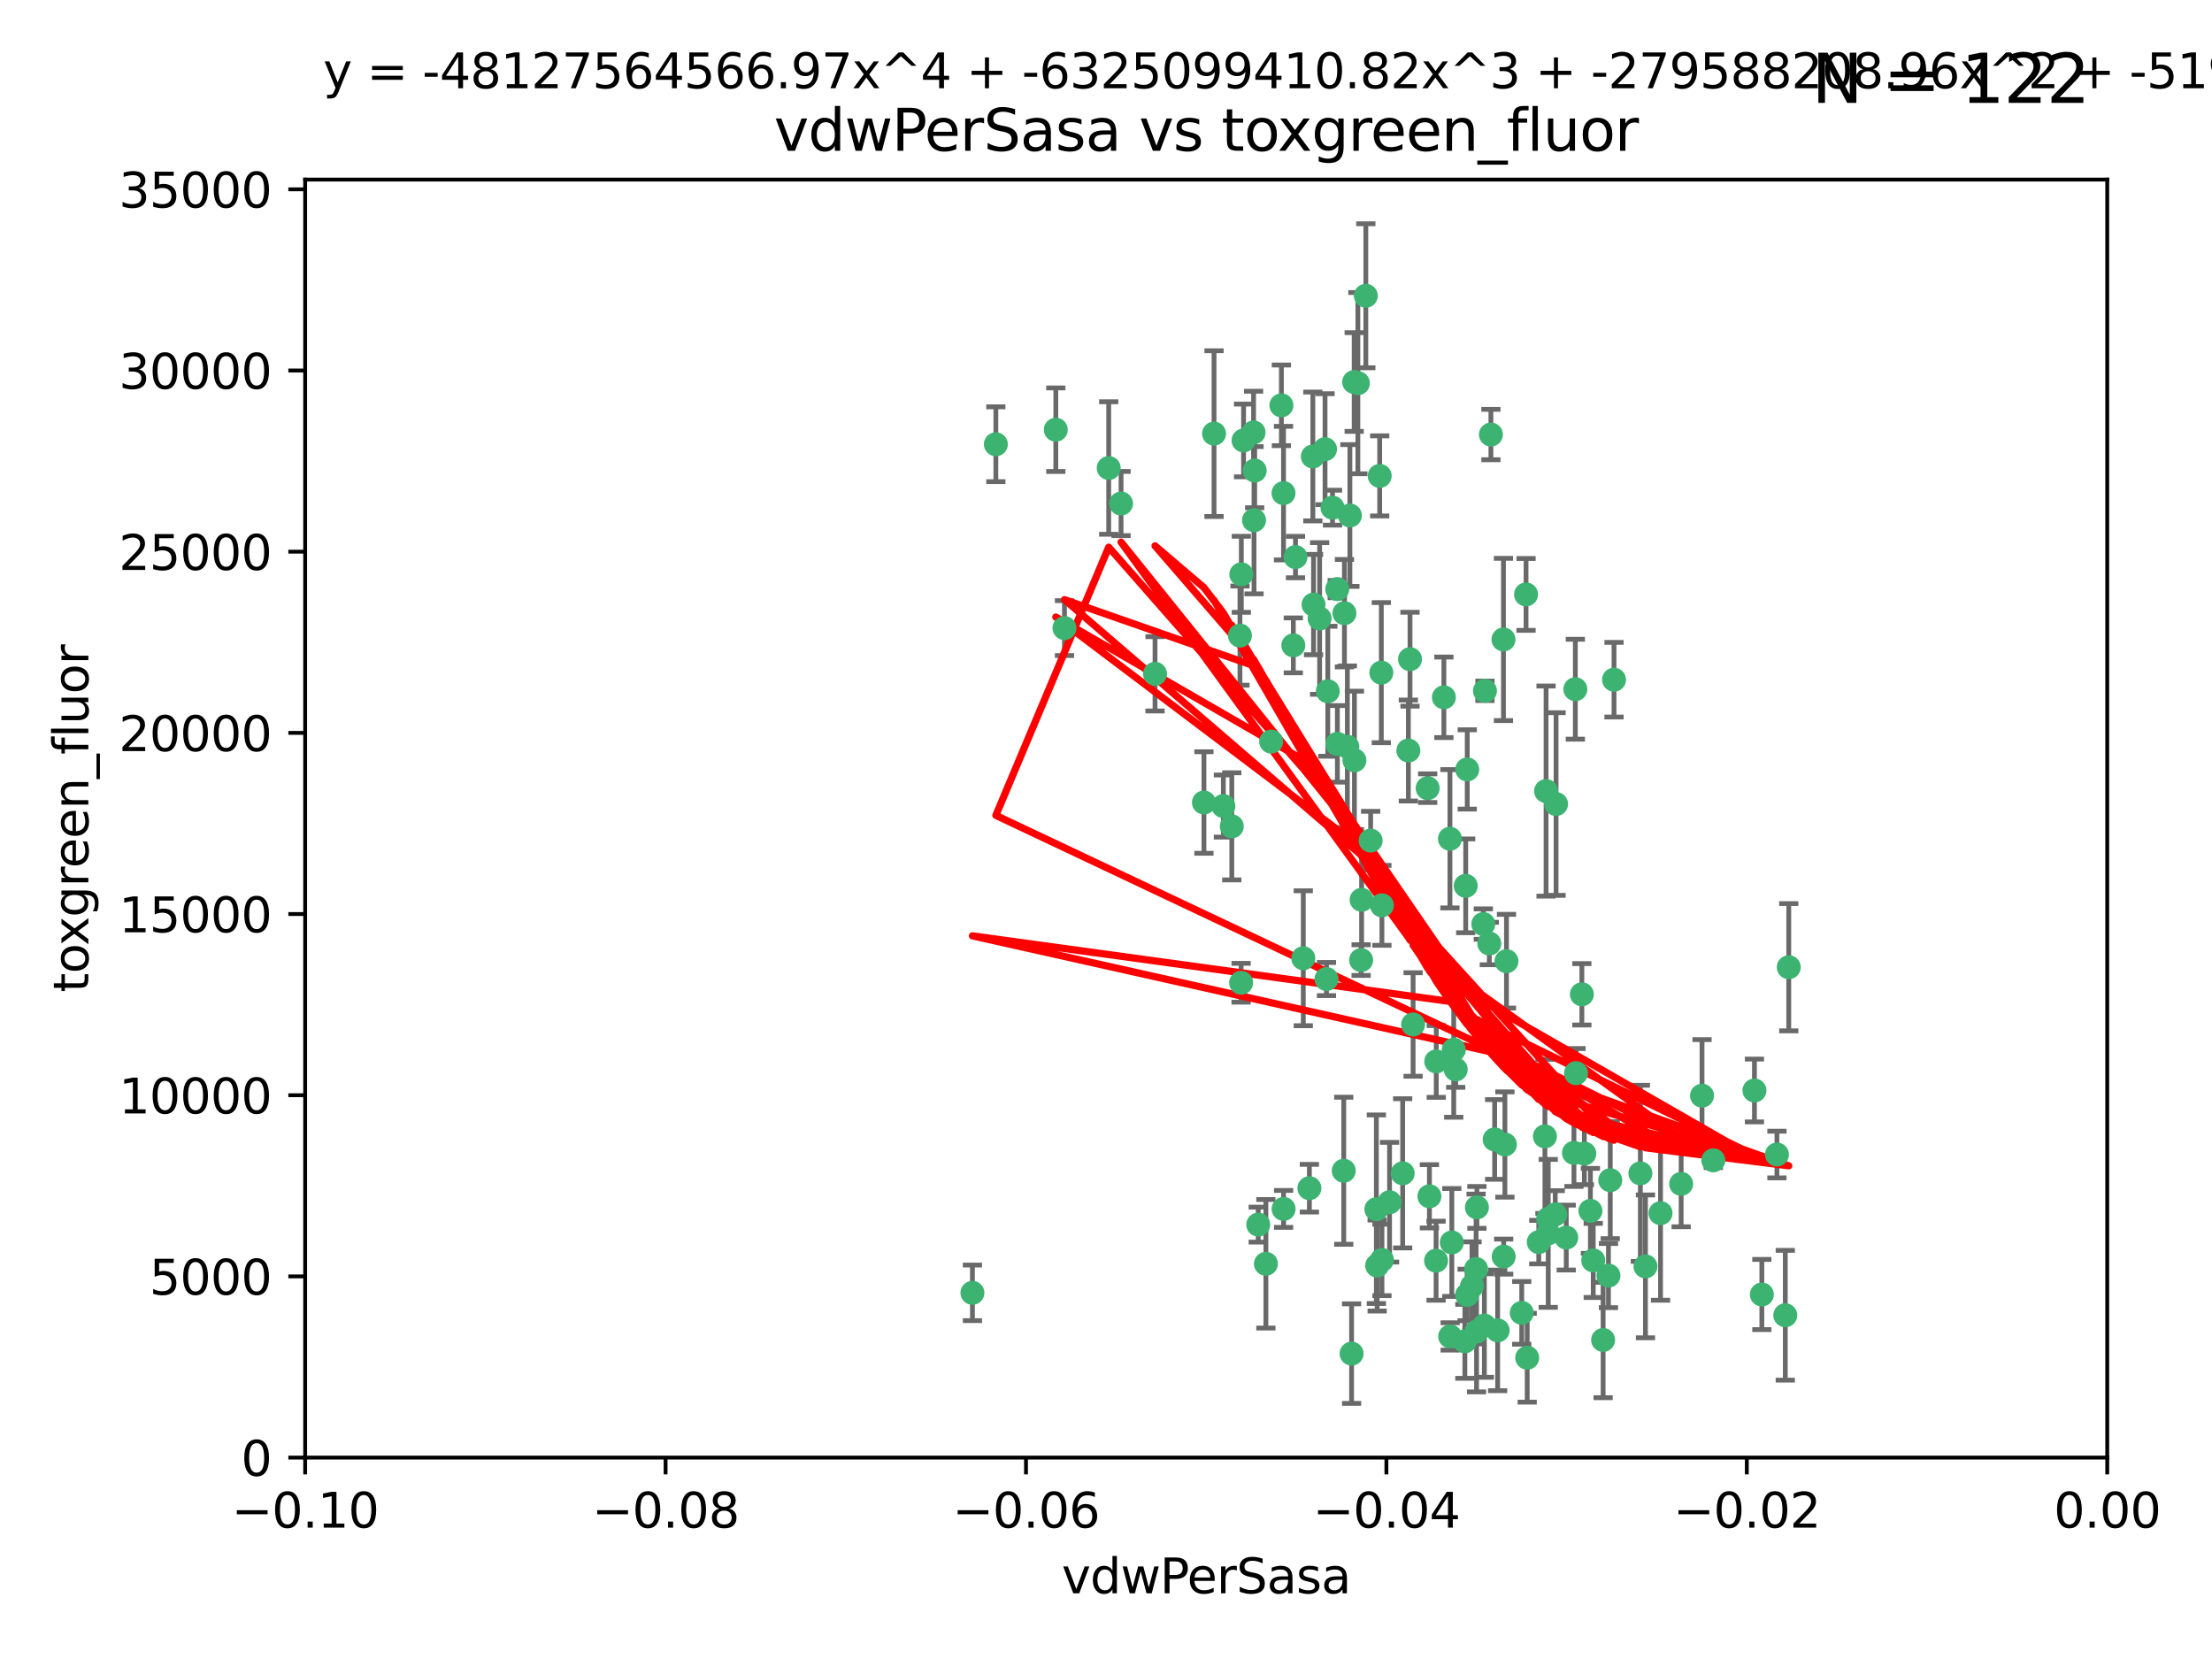 <?xml version="1.0" encoding="utf-8" standalone="no"?>
<!DOCTYPE svg PUBLIC "-//W3C//DTD SVG 1.1//EN"
  "http://www.w3.org/Graphics/SVG/1.1/DTD/svg11.dtd">
<svg xmlns:xlink="http://www.w3.org/1999/xlink" width="460.8pt" height="345.6pt" viewBox="0 0 460.8 345.6" xmlns="http://www.w3.org/2000/svg" version="1.1">
 <defs>
  <style type="text/css">*{stroke-linejoin: round; stroke-linecap: butt}</style>
 </defs>
 <g id="figure_1">
  <g id="patch_1">
   <path d="M 0 345.6 
L 460.8 345.6 
L 460.8 0 
L 0 0 
z
" style="fill: #ffffff"/>
  </g>
  <g id="axes_1">
   <g id="patch_2">
    <path d="M 63.571 303.64 
L 438.975 303.64 
L 438.975 37.411 
L 63.571 37.411 
z
" style="fill: #ffffff"/>
   </g>
   <g id="PathCollection_1">
    <defs>
     <path id="m378022ca1a" d="M 0 1.118 
C 0.297 1.118 0.581 1 0.791 0.791 
C 1 0.581 1.118 0.297 1.118 0 
C 1.118 -0.297 1 -0.581 0.791 -0.791 
C 0.581 -1 0.297 -1.118 0 -1.118 
C -0.297 -1.118 -0.581 -1 -0.791 -0.791 
C -1 -0.581 -1.118 -0.297 -1.118 0 
C -1.118 0.297 -1 0.581 -0.791 0.791 
C -0.581 1 -0.297 1.118 0 1.118 
z
" style="stroke: #3cb371"/>
    </defs>
    <g clip-path="url(#p93926cc6cc)">
     <use xlink:href="#m378022ca1a" x="261.374" y="98.026" style="fill: #3cb371; stroke: #3cb371"/>
     <use xlink:href="#m378022ca1a" x="273.49" y="95.094" style="fill: #3cb371; stroke: #3cb371"/>
     <use xlink:href="#m378022ca1a" x="219.944" y="89.516" style="fill: #3cb371; stroke: #3cb371"/>
     <use xlink:href="#m378022ca1a" x="282.1" y="79.578" style="fill: #3cb371; stroke: #3cb371"/>
     <use xlink:href="#m378022ca1a" x="269.875" y="116.045" style="fill: #3cb371; stroke: #3cb371"/>
     <use xlink:href="#m378022ca1a" x="267.381" y="102.727" style="fill: #3cb371; stroke: #3cb371"/>
     <use xlink:href="#m378022ca1a" x="274.902" y="128.839" style="fill: #3cb371; stroke: #3cb371"/>
     <use xlink:href="#m378022ca1a" x="293.731" y="137.321" style="fill: #3cb371; stroke: #3cb371"/>
     <use xlink:href="#m378022ca1a" x="282.152" y="158.394" style="fill: #3cb371; stroke: #3cb371"/>
     <use xlink:href="#m378022ca1a" x="259.057" y="91.754" style="fill: #3cb371; stroke: #3cb371"/>
     <use xlink:href="#m378022ca1a" x="273.633" y="125.947" style="fill: #3cb371; stroke: #3cb371"/>
     <use xlink:href="#m378022ca1a" x="264.81" y="154.483" style="fill: #3cb371; stroke: #3cb371"/>
     <use xlink:href="#m378022ca1a" x="281.206" y="107.386" style="fill: #3cb371; stroke: #3cb371"/>
     <use xlink:href="#m378022ca1a" x="258.59" y="119.635" style="fill: #3cb371; stroke: #3cb371"/>
     <use xlink:href="#m378022ca1a" x="282.869" y="79.819" style="fill: #3cb371; stroke: #3cb371"/>
     <use xlink:href="#m378022ca1a" x="278.572" y="122.72" style="fill: #3cb371; stroke: #3cb371"/>
     <use xlink:href="#m378022ca1a" x="276.328" y="203.953" style="fill: #3cb371; stroke: #3cb371"/>
     <use xlink:href="#m378022ca1a" x="269.423" y="134.443" style="fill: #3cb371; stroke: #3cb371"/>
     <use xlink:href="#m378022ca1a" x="261.143" y="90.084" style="fill: #3cb371; stroke: #3cb371"/>
     <use xlink:href="#m378022ca1a" x="278.602" y="154.954" style="fill: #3cb371; stroke: #3cb371"/>
     <use xlink:href="#m378022ca1a" x="233.536" y="104.896" style="fill: #3cb371; stroke: #3cb371"/>
     <use xlink:href="#m378022ca1a" x="293.388" y="156.348" style="fill: #3cb371; stroke: #3cb371"/>
     <use xlink:href="#m378022ca1a" x="277.586" y="105.756" style="fill: #3cb371; stroke: #3cb371"/>
     <use xlink:href="#m378022ca1a" x="230.966" y="97.498" style="fill: #3cb371; stroke: #3cb371"/>
     <use xlink:href="#m378022ca1a" x="207.456" y="92.545" style="fill: #3cb371; stroke: #3cb371"/>
     <use xlink:href="#m378022ca1a" x="309.343" y="143.916" style="fill: #3cb371; stroke: #3cb371"/>
     <use xlink:href="#m378022ca1a" x="252.908" y="90.332" style="fill: #3cb371; stroke: #3cb371"/>
     <use xlink:href="#m378022ca1a" x="283.547" y="200.005" style="fill: #3cb371; stroke: #3cb371"/>
     <use xlink:href="#m378022ca1a" x="221.75" y="130.84" style="fill: #3cb371; stroke: #3cb371"/>
     <use xlink:href="#m378022ca1a" x="262.111" y="255.109" style="fill: #3cb371; stroke: #3cb371"/>
     <use xlink:href="#m378022ca1a" x="271.497" y="199.62" style="fill: #3cb371; stroke: #3cb371"/>
     <use xlink:href="#m378022ca1a" x="261.237" y="108.373" style="fill: #3cb371; stroke: #3cb371"/>
     <use xlink:href="#m378022ca1a" x="240.614" y="140.37" style="fill: #3cb371; stroke: #3cb371"/>
     <use xlink:href="#m378022ca1a" x="250.802" y="167.179" style="fill: #3cb371; stroke: #3cb371"/>
     <use xlink:href="#m378022ca1a" x="254.852" y="167.916" style="fill: #3cb371; stroke: #3cb371"/>
     <use xlink:href="#m378022ca1a" x="276.03" y="93.572" style="fill: #3cb371; stroke: #3cb371"/>
     <use xlink:href="#m378022ca1a" x="280.072" y="127.738" style="fill: #3cb371; stroke: #3cb371"/>
     <use xlink:href="#m378022ca1a" x="300.789" y="145.262" style="fill: #3cb371; stroke: #3cb371"/>
     <use xlink:href="#m378022ca1a" x="283.648" y="187.448" style="fill: #3cb371; stroke: #3cb371"/>
     <use xlink:href="#m378022ca1a" x="287.754" y="140.122" style="fill: #3cb371; stroke: #3cb371"/>
     <use xlink:href="#m378022ca1a" x="279.927" y="243.887" style="fill: #3cb371; stroke: #3cb371"/>
     <use xlink:href="#m378022ca1a" x="284.527" y="61.614" style="fill: #3cb371; stroke: #3cb371"/>
     <use xlink:href="#m378022ca1a" x="287.876" y="188.597" style="fill: #3cb371; stroke: #3cb371"/>
     <use xlink:href="#m378022ca1a" x="266.94" y="84.44" style="fill: #3cb371; stroke: #3cb371"/>
     <use xlink:href="#m378022ca1a" x="258.305" y="132.411" style="fill: #3cb371; stroke: #3cb371"/>
     <use xlink:href="#m378022ca1a" x="309.22" y="276.134" style="fill: #3cb371; stroke: #3cb371"/>
     <use xlink:href="#m378022ca1a" x="322.524" y="253.893" style="fill: #3cb371; stroke: #3cb371"/>
     <use xlink:href="#m378022ca1a" x="272.771" y="247.522" style="fill: #3cb371; stroke: #3cb371"/>
     <use xlink:href="#m378022ca1a" x="287.416" y="99.14" style="fill: #3cb371; stroke: #3cb371"/>
     <use xlink:href="#m378022ca1a" x="258.546" y="204.723" style="fill: #3cb371; stroke: #3cb371"/>
     <use xlink:href="#m378022ca1a" x="297.408" y="164.19" style="fill: #3cb371; stroke: #3cb371"/>
     <use xlink:href="#m378022ca1a" x="280.68" y="155.561" style="fill: #3cb371; stroke: #3cb371"/>
     <use xlink:href="#m378022ca1a" x="276.606" y="143.999" style="fill: #3cb371; stroke: #3cb371"/>
     <use xlink:href="#m378022ca1a" x="289.472" y="250.441" style="fill: #3cb371; stroke: #3cb371"/>
     <use xlink:href="#m378022ca1a" x="256.606" y="172.143" style="fill: #3cb371; stroke: #3cb371"/>
     <use xlink:href="#m378022ca1a" x="313.198" y="133.213" style="fill: #3cb371; stroke: #3cb371"/>
     <use xlink:href="#m378022ca1a" x="310.584" y="90.523" style="fill: #3cb371; stroke: #3cb371"/>
     <use xlink:href="#m378022ca1a" x="281.561" y="281.982" style="fill: #3cb371; stroke: #3cb371"/>
     <use xlink:href="#m378022ca1a" x="286.888" y="263.634" style="fill: #3cb371; stroke: #3cb371"/>
     <use xlink:href="#m378022ca1a" x="305.654" y="160.289" style="fill: #3cb371; stroke: #3cb371"/>
     <use xlink:href="#m378022ca1a" x="302.099" y="278.401" style="fill: #3cb371; stroke: #3cb371"/>
     <use xlink:href="#m378022ca1a" x="202.573" y="269.321" style="fill: #3cb371; stroke: #3cb371"/>
     <use xlink:href="#m378022ca1a" x="310.249" y="196.552" style="fill: #3cb371; stroke: #3cb371"/>
     <use xlink:href="#m378022ca1a" x="286.723" y="251.902" style="fill: #3cb371; stroke: #3cb371"/>
     <use xlink:href="#m378022ca1a" x="263.709" y="263.272" style="fill: #3cb371; stroke: #3cb371"/>
     <use xlink:href="#m378022ca1a" x="299.198" y="221.118" style="fill: #3cb371; stroke: #3cb371"/>
     <use xlink:href="#m378022ca1a" x="302.048" y="174.728" style="fill: #3cb371; stroke: #3cb371"/>
     <use xlink:href="#m378022ca1a" x="311.365" y="237.366" style="fill: #3cb371; stroke: #3cb371"/>
     <use xlink:href="#m378022ca1a" x="292.202" y="244.424" style="fill: #3cb371; stroke: #3cb371"/>
     <use xlink:href="#m378022ca1a" x="307.497" y="264.357" style="fill: #3cb371; stroke: #3cb371"/>
     <use xlink:href="#m378022ca1a" x="336.23" y="141.593" style="fill: #3cb371; stroke: #3cb371"/>
     <use xlink:href="#m378022ca1a" x="285.529" y="175.112" style="fill: #3cb371; stroke: #3cb371"/>
     <use xlink:href="#m378022ca1a" x="305.633" y="269.764" style="fill: #3cb371; stroke: #3cb371"/>
     <use xlink:href="#m378022ca1a" x="329.53" y="207.131" style="fill: #3cb371; stroke: #3cb371"/>
     <use xlink:href="#m378022ca1a" x="308.999" y="192.502" style="fill: #3cb371; stroke: #3cb371"/>
     <use xlink:href="#m378022ca1a" x="307.667" y="251.524" style="fill: #3cb371; stroke: #3cb371"/>
     <use xlink:href="#m378022ca1a" x="321.836" y="236.725" style="fill: #3cb371; stroke: #3cb371"/>
     <use xlink:href="#m378022ca1a" x="322.525" y="256.937" style="fill: #3cb371; stroke: #3cb371"/>
     <use xlink:href="#m378022ca1a" x="302.839" y="218.674" style="fill: #3cb371; stroke: #3cb371"/>
     <use xlink:href="#m378022ca1a" x="322.074" y="164.794" style="fill: #3cb371; stroke: #3cb371"/>
     <use xlink:href="#m378022ca1a" x="313.244" y="261.772" style="fill: #3cb371; stroke: #3cb371"/>
     <use xlink:href="#m378022ca1a" x="299.16" y="262.628" style="fill: #3cb371; stroke: #3cb371"/>
     <use xlink:href="#m378022ca1a" x="331.902" y="262.571" style="fill: #3cb371; stroke: #3cb371"/>
     <use xlink:href="#m378022ca1a" x="287.886" y="262.474" style="fill: #3cb371; stroke: #3cb371"/>
     <use xlink:href="#m378022ca1a" x="328.173" y="143.576" style="fill: #3cb371; stroke: #3cb371"/>
     <use xlink:href="#m378022ca1a" x="326.28" y="257.808" style="fill: #3cb371; stroke: #3cb371"/>
     <use xlink:href="#m378022ca1a" x="313.826" y="200.236" style="fill: #3cb371; stroke: #3cb371"/>
     <use xlink:href="#m378022ca1a" x="335.446" y="245.856" style="fill: #3cb371; stroke: #3cb371"/>
     <use xlink:href="#m378022ca1a" x="313.499" y="238.42" style="fill: #3cb371; stroke: #3cb371"/>
     <use xlink:href="#m378022ca1a" x="331.314" y="252.246" style="fill: #3cb371; stroke: #3cb371"/>
     <use xlink:href="#m378022ca1a" x="370.167" y="240.511" style="fill: #3cb371; stroke: #3cb371"/>
     <use xlink:href="#m378022ca1a" x="327.882" y="240.162" style="fill: #3cb371; stroke: #3cb371"/>
     <use xlink:href="#m378022ca1a" x="302.438" y="258.827" style="fill: #3cb371; stroke: #3cb371"/>
     <use xlink:href="#m378022ca1a" x="267.397" y="251.838" style="fill: #3cb371; stroke: #3cb371"/>
     <use xlink:href="#m378022ca1a" x="305.159" y="279.423" style="fill: #3cb371; stroke: #3cb371"/>
     <use xlink:href="#m378022ca1a" x="324.157" y="167.495" style="fill: #3cb371; stroke: #3cb371"/>
     <use xlink:href="#m378022ca1a" x="345.919" y="252.723" style="fill: #3cb371; stroke: #3cb371"/>
     <use xlink:href="#m378022ca1a" x="328.308" y="223.562" style="fill: #3cb371; stroke: #3cb371"/>
     <use xlink:href="#m378022ca1a" x="341.718" y="244.428" style="fill: #3cb371; stroke: #3cb371"/>
     <use xlink:href="#m378022ca1a" x="318.143" y="282.837" style="fill: #3cb371; stroke: #3cb371"/>
     <use xlink:href="#m378022ca1a" x="297.774" y="249.211" style="fill: #3cb371; stroke: #3cb371"/>
     <use xlink:href="#m378022ca1a" x="365.484" y="227.169" style="fill: #3cb371; stroke: #3cb371"/>
     <use xlink:href="#m378022ca1a" x="371.909" y="273.991" style="fill: #3cb371; stroke: #3cb371"/>
     <use xlink:href="#m378022ca1a" x="317.903" y="123.828" style="fill: #3cb371; stroke: #3cb371"/>
     <use xlink:href="#m378022ca1a" x="330.048" y="240.314" style="fill: #3cb371; stroke: #3cb371"/>
     <use xlink:href="#m378022ca1a" x="307.593" y="277.409" style="fill: #3cb371; stroke: #3cb371"/>
     <use xlink:href="#m378022ca1a" x="356.911" y="241.718" style="fill: #3cb371; stroke: #3cb371"/>
     <use xlink:href="#m378022ca1a" x="333.956" y="279.141" style="fill: #3cb371; stroke: #3cb371"/>
     <use xlink:href="#m378022ca1a" x="323.985" y="252.978" style="fill: #3cb371; stroke: #3cb371"/>
     <use xlink:href="#m378022ca1a" x="367.024" y="269.669" style="fill: #3cb371; stroke: #3cb371"/>
     <use xlink:href="#m378022ca1a" x="303.252" y="222.785" style="fill: #3cb371; stroke: #3cb371"/>
     <use xlink:href="#m378022ca1a" x="335.07" y="265.728" style="fill: #3cb371; stroke: #3cb371"/>
     <use xlink:href="#m378022ca1a" x="317.005" y="273.493" style="fill: #3cb371; stroke: #3cb371"/>
     <use xlink:href="#m378022ca1a" x="311.989" y="277.145" style="fill: #3cb371; stroke: #3cb371"/>
     <use xlink:href="#m378022ca1a" x="372.634" y="201.488" style="fill: #3cb371; stroke: #3cb371"/>
     <use xlink:href="#m378022ca1a" x="342.78" y="263.81" style="fill: #3cb371; stroke: #3cb371"/>
     <use xlink:href="#m378022ca1a" x="305.333" y="184.534" style="fill: #3cb371; stroke: #3cb371"/>
     <use xlink:href="#m378022ca1a" x="320.553" y="258.759" style="fill: #3cb371; stroke: #3cb371"/>
     <use xlink:href="#m378022ca1a" x="350.214" y="246.624" style="fill: #3cb371; stroke: #3cb371"/>
     <use xlink:href="#m378022ca1a" x="306.642" y="267.91" style="fill: #3cb371; stroke: #3cb371"/>
     <use xlink:href="#m378022ca1a" x="294.374" y="213.42" style="fill: #3cb371; stroke: #3cb371"/>
     <use xlink:href="#m378022ca1a" x="354.563" y="228.248" style="fill: #3cb371; stroke: #3cb371"/>
    </g>
   </g>
   <g id="matplotlib.axis_1">
    <g id="xtick_1">
     <g id="line2d_1">
      <defs>
       <path id="m1a1f218c81" d="M 0 0 
L 0 3.5 
" style="stroke: #000000; stroke-width: 0.8"/>
      </defs>
      <g>
       <use xlink:href="#m1a1f218c81" x="63.571" y="303.64" style="stroke: #000000; stroke-width: 0.8"/>
      </g>
     </g>
     <g id="text_1">
      <!-- −0.10 -->
      <g transform="translate(48.249 318.238)scale(0.1 -0.1)">
       <defs>
        <path id="DejaVuSans-2212" d="M 678 2272 
L 4684 2272 
L 4684 1741 
L 678 1741 
L 678 2272 
z
" transform="scale(0.016)"/>
        <path id="DejaVuSans-30" d="M 2034 4250 
Q 1547 4250 1301 3770 
Q 1056 3291 1056 2328 
Q 1056 1369 1301 889 
Q 1547 409 2034 409 
Q 2525 409 2770 889 
Q 3016 1369 3016 2328 
Q 3016 3291 2770 3770 
Q 2525 4250 2034 4250 
z
M 2034 4750 
Q 2819 4750 3233 4129 
Q 3647 3509 3647 2328 
Q 3647 1150 3233 529 
Q 2819 -91 2034 -91 
Q 1250 -91 836 529 
Q 422 1150 422 2328 
Q 422 3509 836 4129 
Q 1250 4750 2034 4750 
z
" transform="scale(0.016)"/>
        <path id="DejaVuSans-2e" d="M 684 794 
L 1344 794 
L 1344 0 
L 684 0 
L 684 794 
z
" transform="scale(0.016)"/>
        <path id="DejaVuSans-31" d="M 794 531 
L 1825 531 
L 1825 4091 
L 703 3866 
L 703 4441 
L 1819 4666 
L 2450 4666 
L 2450 531 
L 3481 531 
L 3481 0 
L 794 0 
L 794 531 
z
" transform="scale(0.016)"/>
       </defs>
       <use xlink:href="#DejaVuSans-2212"/>
       <use xlink:href="#DejaVuSans-30" x="83.789"/>
       <use xlink:href="#DejaVuSans-2e" x="147.412"/>
       <use xlink:href="#DejaVuSans-31" x="179.199"/>
       <use xlink:href="#DejaVuSans-30" x="242.822"/>
      </g>
     </g>
    </g>
    <g id="xtick_2">
     <g id="line2d_2">
      <g>
       <use xlink:href="#m1a1f218c81" x="138.652" y="303.64" style="stroke: #000000; stroke-width: 0.8"/>
      </g>
     </g>
     <g id="text_2">
      <!-- −0.08 -->
      <g transform="translate(123.329 318.238)scale(0.1 -0.1)">
       <defs>
        <path id="DejaVuSans-38" d="M 2034 2216 
Q 1584 2216 1326 1975 
Q 1069 1734 1069 1313 
Q 1069 891 1326 650 
Q 1584 409 2034 409 
Q 2484 409 2743 651 
Q 3003 894 3003 1313 
Q 3003 1734 2745 1975 
Q 2488 2216 2034 2216 
z
M 1403 2484 
Q 997 2584 770 2862 
Q 544 3141 544 3541 
Q 544 4100 942 4425 
Q 1341 4750 2034 4750 
Q 2731 4750 3128 4425 
Q 3525 4100 3525 3541 
Q 3525 3141 3298 2862 
Q 3072 2584 2669 2484 
Q 3125 2378 3379 2068 
Q 3634 1759 3634 1313 
Q 3634 634 3220 271 
Q 2806 -91 2034 -91 
Q 1263 -91 848 271 
Q 434 634 434 1313 
Q 434 1759 690 2068 
Q 947 2378 1403 2484 
z
M 1172 3481 
Q 1172 3119 1398 2916 
Q 1625 2713 2034 2713 
Q 2441 2713 2670 2916 
Q 2900 3119 2900 3481 
Q 2900 3844 2670 4047 
Q 2441 4250 2034 4250 
Q 1625 4250 1398 4047 
Q 1172 3844 1172 3481 
z
" transform="scale(0.016)"/>
       </defs>
       <use xlink:href="#DejaVuSans-2212"/>
       <use xlink:href="#DejaVuSans-30" x="83.789"/>
       <use xlink:href="#DejaVuSans-2e" x="147.412"/>
       <use xlink:href="#DejaVuSans-30" x="179.199"/>
       <use xlink:href="#DejaVuSans-38" x="242.822"/>
      </g>
     </g>
    </g>
    <g id="xtick_3">
     <g id="line2d_3">
      <g>
       <use xlink:href="#m1a1f218c81" x="213.733" y="303.64" style="stroke: #000000; stroke-width: 0.8"/>
      </g>
     </g>
     <g id="text_3">
      <!-- −0.06 -->
      <g transform="translate(198.41 318.238)scale(0.1 -0.1)">
       <defs>
        <path id="DejaVuSans-36" d="M 2113 2584 
Q 1688 2584 1439 2293 
Q 1191 2003 1191 1497 
Q 1191 994 1439 701 
Q 1688 409 2113 409 
Q 2538 409 2786 701 
Q 3034 994 3034 1497 
Q 3034 2003 2786 2293 
Q 2538 2584 2113 2584 
z
M 3366 4563 
L 3366 3988 
Q 3128 4100 2886 4159 
Q 2644 4219 2406 4219 
Q 1781 4219 1451 3797 
Q 1122 3375 1075 2522 
Q 1259 2794 1537 2939 
Q 1816 3084 2150 3084 
Q 2853 3084 3261 2657 
Q 3669 2231 3669 1497 
Q 3669 778 3244 343 
Q 2819 -91 2113 -91 
Q 1303 -91 875 529 
Q 447 1150 447 2328 
Q 447 3434 972 4092 
Q 1497 4750 2381 4750 
Q 2619 4750 2861 4703 
Q 3103 4656 3366 4563 
z
" transform="scale(0.016)"/>
       </defs>
       <use xlink:href="#DejaVuSans-2212"/>
       <use xlink:href="#DejaVuSans-30" x="83.789"/>
       <use xlink:href="#DejaVuSans-2e" x="147.412"/>
       <use xlink:href="#DejaVuSans-30" x="179.199"/>
       <use xlink:href="#DejaVuSans-36" x="242.822"/>
      </g>
     </g>
    </g>
    <g id="xtick_4">
     <g id="line2d_4">
      <g>
       <use xlink:href="#m1a1f218c81" x="288.813" y="303.64" style="stroke: #000000; stroke-width: 0.8"/>
      </g>
     </g>
     <g id="text_4">
      <!-- −0.04 -->
      <g transform="translate(273.491 318.238)scale(0.1 -0.1)">
       <defs>
        <path id="DejaVuSans-34" d="M 2419 4116 
L 825 1625 
L 2419 1625 
L 2419 4116 
z
M 2253 4666 
L 3047 4666 
L 3047 1625 
L 3713 1625 
L 3713 1100 
L 3047 1100 
L 3047 0 
L 2419 0 
L 2419 1100 
L 313 1100 
L 313 1709 
L 2253 4666 
z
" transform="scale(0.016)"/>
       </defs>
       <use xlink:href="#DejaVuSans-2212"/>
       <use xlink:href="#DejaVuSans-30" x="83.789"/>
       <use xlink:href="#DejaVuSans-2e" x="147.412"/>
       <use xlink:href="#DejaVuSans-30" x="179.199"/>
       <use xlink:href="#DejaVuSans-34" x="242.822"/>
      </g>
     </g>
    </g>
    <g id="xtick_5">
     <g id="line2d_5">
      <g>
       <use xlink:href="#m1a1f218c81" x="363.894" y="303.64" style="stroke: #000000; stroke-width: 0.8"/>
      </g>
     </g>
     <g id="text_5">
      <!-- −0.02 -->
      <g transform="translate(348.572 318.238)scale(0.1 -0.1)">
       <defs>
        <path id="DejaVuSans-32" d="M 1228 531 
L 3431 531 
L 3431 0 
L 469 0 
L 469 531 
Q 828 903 1448 1529 
Q 2069 2156 2228 2338 
Q 2531 2678 2651 2914 
Q 2772 3150 2772 3378 
Q 2772 3750 2511 3984 
Q 2250 4219 1831 4219 
Q 1534 4219 1204 4116 
Q 875 4013 500 3803 
L 500 4441 
Q 881 4594 1212 4672 
Q 1544 4750 1819 4750 
Q 2544 4750 2975 4387 
Q 3406 4025 3406 3419 
Q 3406 3131 3298 2873 
Q 3191 2616 2906 2266 
Q 2828 2175 2409 1742 
Q 1991 1309 1228 531 
z
" transform="scale(0.016)"/>
       </defs>
       <use xlink:href="#DejaVuSans-2212"/>
       <use xlink:href="#DejaVuSans-30" x="83.789"/>
       <use xlink:href="#DejaVuSans-2e" x="147.412"/>
       <use xlink:href="#DejaVuSans-30" x="179.199"/>
       <use xlink:href="#DejaVuSans-32" x="242.822"/>
      </g>
     </g>
    </g>
    <g id="xtick_6">
     <g id="line2d_6">
      <g>
       <use xlink:href="#m1a1f218c81" x="438.975" y="303.64" style="stroke: #000000; stroke-width: 0.8"/>
      </g>
     </g>
     <g id="text_6">
      <!-- 0.00 -->
      <g transform="translate(427.842 318.238)scale(0.1 -0.1)">
       <use xlink:href="#DejaVuSans-30"/>
       <use xlink:href="#DejaVuSans-2e" x="63.623"/>
       <use xlink:href="#DejaVuSans-30" x="95.41"/>
       <use xlink:href="#DejaVuSans-30" x="159.033"/>
      </g>
     </g>
    </g>
    <g id="text_7">
     <!-- vdwPerSasa -->
     <g transform="translate(221.178 331.917)scale(0.1 -0.1)">
      <defs>
       <path id="DejaVuSans-76" d="M 191 3500 
L 800 3500 
L 1894 563 
L 2988 3500 
L 3597 3500 
L 2284 0 
L 1503 0 
L 191 3500 
z
" transform="scale(0.016)"/>
       <path id="DejaVuSans-64" d="M 2906 2969 
L 2906 4863 
L 3481 4863 
L 3481 0 
L 2906 0 
L 2906 525 
Q 2725 213 2448 61 
Q 2172 -91 1784 -91 
Q 1150 -91 751 415 
Q 353 922 353 1747 
Q 353 2572 751 3078 
Q 1150 3584 1784 3584 
Q 2172 3584 2448 3432 
Q 2725 3281 2906 2969 
z
M 947 1747 
Q 947 1113 1208 752 
Q 1469 391 1925 391 
Q 2381 391 2643 752 
Q 2906 1113 2906 1747 
Q 2906 2381 2643 2742 
Q 2381 3103 1925 3103 
Q 1469 3103 1208 2742 
Q 947 2381 947 1747 
z
" transform="scale(0.016)"/>
       <path id="DejaVuSans-77" d="M 269 3500 
L 844 3500 
L 1563 769 
L 2278 3500 
L 2956 3500 
L 3675 769 
L 4391 3500 
L 4966 3500 
L 4050 0 
L 3372 0 
L 2619 2869 
L 1863 0 
L 1184 0 
L 269 3500 
z
" transform="scale(0.016)"/>
       <path id="DejaVuSans-50" d="M 1259 4147 
L 1259 2394 
L 2053 2394 
Q 2494 2394 2734 2622 
Q 2975 2850 2975 3272 
Q 2975 3691 2734 3919 
Q 2494 4147 2053 4147 
L 1259 4147 
z
M 628 4666 
L 2053 4666 
Q 2838 4666 3239 4311 
Q 3641 3956 3641 3272 
Q 3641 2581 3239 2228 
Q 2838 1875 2053 1875 
L 1259 1875 
L 1259 0 
L 628 0 
L 628 4666 
z
" transform="scale(0.016)"/>
       <path id="DejaVuSans-65" d="M 3597 1894 
L 3597 1613 
L 953 1613 
Q 991 1019 1311 708 
Q 1631 397 2203 397 
Q 2534 397 2845 478 
Q 3156 559 3463 722 
L 3463 178 
Q 3153 47 2828 -22 
Q 2503 -91 2169 -91 
Q 1331 -91 842 396 
Q 353 884 353 1716 
Q 353 2575 817 3079 
Q 1281 3584 2069 3584 
Q 2775 3584 3186 3129 
Q 3597 2675 3597 1894 
z
M 3022 2063 
Q 3016 2534 2758 2815 
Q 2500 3097 2075 3097 
Q 1594 3097 1305 2825 
Q 1016 2553 972 2059 
L 3022 2063 
z
" transform="scale(0.016)"/>
       <path id="DejaVuSans-72" d="M 2631 2963 
Q 2534 3019 2420 3045 
Q 2306 3072 2169 3072 
Q 1681 3072 1420 2755 
Q 1159 2438 1159 1844 
L 1159 0 
L 581 0 
L 581 3500 
L 1159 3500 
L 1159 2956 
Q 1341 3275 1631 3429 
Q 1922 3584 2338 3584 
Q 2397 3584 2469 3576 
Q 2541 3569 2628 3553 
L 2631 2963 
z
" transform="scale(0.016)"/>
       <path id="DejaVuSans-53" d="M 3425 4513 
L 3425 3897 
Q 3066 4069 2747 4153 
Q 2428 4238 2131 4238 
Q 1616 4238 1336 4038 
Q 1056 3838 1056 3469 
Q 1056 3159 1242 3001 
Q 1428 2844 1947 2747 
L 2328 2669 
Q 3034 2534 3370 2195 
Q 3706 1856 3706 1288 
Q 3706 609 3251 259 
Q 2797 -91 1919 -91 
Q 1588 -91 1214 -16 
Q 841 59 441 206 
L 441 856 
Q 825 641 1194 531 
Q 1563 422 1919 422 
Q 2459 422 2753 634 
Q 3047 847 3047 1241 
Q 3047 1584 2836 1778 
Q 2625 1972 2144 2069 
L 1759 2144 
Q 1053 2284 737 2584 
Q 422 2884 422 3419 
Q 422 4038 858 4394 
Q 1294 4750 2059 4750 
Q 2388 4750 2728 4690 
Q 3069 4631 3425 4513 
z
" transform="scale(0.016)"/>
       <path id="DejaVuSans-61" d="M 2194 1759 
Q 1497 1759 1228 1600 
Q 959 1441 959 1056 
Q 959 750 1161 570 
Q 1363 391 1709 391 
Q 2188 391 2477 730 
Q 2766 1069 2766 1631 
L 2766 1759 
L 2194 1759 
z
M 3341 1997 
L 3341 0 
L 2766 0 
L 2766 531 
Q 2569 213 2275 61 
Q 1981 -91 1556 -91 
Q 1019 -91 701 211 
Q 384 513 384 1019 
Q 384 1609 779 1909 
Q 1175 2209 1959 2209 
L 2766 2209 
L 2766 2266 
Q 2766 2663 2505 2880 
Q 2244 3097 1772 3097 
Q 1472 3097 1187 3025 
Q 903 2953 641 2809 
L 641 3341 
Q 956 3463 1253 3523 
Q 1550 3584 1831 3584 
Q 2591 3584 2966 3190 
Q 3341 2797 3341 1997 
z
" transform="scale(0.016)"/>
       <path id="DejaVuSans-73" d="M 2834 3397 
L 2834 2853 
Q 2591 2978 2328 3040 
Q 2066 3103 1784 3103 
Q 1356 3103 1142 2972 
Q 928 2841 928 2578 
Q 928 2378 1081 2264 
Q 1234 2150 1697 2047 
L 1894 2003 
Q 2506 1872 2764 1633 
Q 3022 1394 3022 966 
Q 3022 478 2636 193 
Q 2250 -91 1575 -91 
Q 1294 -91 989 -36 
Q 684 19 347 128 
L 347 722 
Q 666 556 975 473 
Q 1284 391 1588 391 
Q 1994 391 2212 530 
Q 2431 669 2431 922 
Q 2431 1156 2273 1281 
Q 2116 1406 1581 1522 
L 1381 1569 
Q 847 1681 609 1914 
Q 372 2147 372 2553 
Q 372 3047 722 3315 
Q 1072 3584 1716 3584 
Q 2034 3584 2315 3537 
Q 2597 3491 2834 3397 
z
" transform="scale(0.016)"/>
      </defs>
      <use xlink:href="#DejaVuSans-76"/>
      <use xlink:href="#DejaVuSans-64" x="59.18"/>
      <use xlink:href="#DejaVuSans-77" x="122.656"/>
      <use xlink:href="#DejaVuSans-50" x="204.443"/>
      <use xlink:href="#DejaVuSans-65" x="261.121"/>
      <use xlink:href="#DejaVuSans-72" x="322.645"/>
      <use xlink:href="#DejaVuSans-53" x="363.758"/>
      <use xlink:href="#DejaVuSans-61" x="427.234"/>
      <use xlink:href="#DejaVuSans-73" x="488.514"/>
      <use xlink:href="#DejaVuSans-61" x="540.613"/>
     </g>
    </g>
   </g>
   <g id="matplotlib.axis_2">
    <g id="ytick_1">
     <g id="line2d_7">
      <defs>
       <path id="m44c07c45d1" d="M 0 0 
L -3.5 0 
" style="stroke: #000000; stroke-width: 0.8"/>
      </defs>
      <g>
       <use xlink:href="#m44c07c45d1" x="63.571" y="303.64" style="stroke: #000000; stroke-width: 0.8"/>
      </g>
     </g>
     <g id="text_8">
      <!-- 0 -->
      <g transform="translate(50.209 307.439)scale(0.1 -0.1)">
       <use xlink:href="#DejaVuSans-30"/>
      </g>
     </g>
    </g>
    <g id="ytick_2">
     <g id="line2d_8">
      <g>
       <use xlink:href="#m44c07c45d1" x="63.571" y="265.897" style="stroke: #000000; stroke-width: 0.8"/>
      </g>
     </g>
     <g id="text_9">
      <!-- 5000 -->
      <g transform="translate(31.121 269.696)scale(0.1 -0.1)">
       <defs>
        <path id="DejaVuSans-35" d="M 691 4666 
L 3169 4666 
L 3169 4134 
L 1269 4134 
L 1269 2991 
Q 1406 3038 1543 3061 
Q 1681 3084 1819 3084 
Q 2600 3084 3056 2656 
Q 3513 2228 3513 1497 
Q 3513 744 3044 326 
Q 2575 -91 1722 -91 
Q 1428 -91 1123 -41 
Q 819 9 494 109 
L 494 744 
Q 775 591 1075 516 
Q 1375 441 1709 441 
Q 2250 441 2565 725 
Q 2881 1009 2881 1497 
Q 2881 1984 2565 2268 
Q 2250 2553 1709 2553 
Q 1456 2553 1204 2497 
Q 953 2441 691 2322 
L 691 4666 
z
" transform="scale(0.016)"/>
       </defs>
       <use xlink:href="#DejaVuSans-35"/>
       <use xlink:href="#DejaVuSans-30" x="63.623"/>
       <use xlink:href="#DejaVuSans-30" x="127.246"/>
       <use xlink:href="#DejaVuSans-30" x="190.869"/>
      </g>
     </g>
    </g>
    <g id="ytick_3">
     <g id="line2d_9">
      <g>
       <use xlink:href="#m44c07c45d1" x="63.571" y="228.154" style="stroke: #000000; stroke-width: 0.8"/>
      </g>
     </g>
     <g id="text_10">
      <!-- 10000 -->
      <g transform="translate(24.759 231.953)scale(0.1 -0.1)">
       <use xlink:href="#DejaVuSans-31"/>
       <use xlink:href="#DejaVuSans-30" x="63.623"/>
       <use xlink:href="#DejaVuSans-30" x="127.246"/>
       <use xlink:href="#DejaVuSans-30" x="190.869"/>
       <use xlink:href="#DejaVuSans-30" x="254.492"/>
      </g>
     </g>
    </g>
    <g id="ytick_4">
     <g id="line2d_10">
      <g>
       <use xlink:href="#m44c07c45d1" x="63.571" y="190.411" style="stroke: #000000; stroke-width: 0.8"/>
      </g>
     </g>
     <g id="text_11">
      <!-- 15000 -->
      <g transform="translate(24.759 194.21)scale(0.1 -0.1)">
       <use xlink:href="#DejaVuSans-31"/>
       <use xlink:href="#DejaVuSans-35" x="63.623"/>
       <use xlink:href="#DejaVuSans-30" x="127.246"/>
       <use xlink:href="#DejaVuSans-30" x="190.869"/>
       <use xlink:href="#DejaVuSans-30" x="254.492"/>
      </g>
     </g>
    </g>
    <g id="ytick_5">
     <g id="line2d_11">
      <g>
       <use xlink:href="#m44c07c45d1" x="63.571" y="152.668" style="stroke: #000000; stroke-width: 0.8"/>
      </g>
     </g>
     <g id="text_12">
      <!-- 20000 -->
      <g transform="translate(24.759 156.467)scale(0.1 -0.1)">
       <use xlink:href="#DejaVuSans-32"/>
       <use xlink:href="#DejaVuSans-30" x="63.623"/>
       <use xlink:href="#DejaVuSans-30" x="127.246"/>
       <use xlink:href="#DejaVuSans-30" x="190.869"/>
       <use xlink:href="#DejaVuSans-30" x="254.492"/>
      </g>
     </g>
    </g>
    <g id="ytick_6">
     <g id="line2d_12">
      <g>
       <use xlink:href="#m44c07c45d1" x="63.571" y="114.925" style="stroke: #000000; stroke-width: 0.8"/>
      </g>
     </g>
     <g id="text_13">
      <!-- 25000 -->
      <g transform="translate(24.759 118.724)scale(0.1 -0.1)">
       <use xlink:href="#DejaVuSans-32"/>
       <use xlink:href="#DejaVuSans-35" x="63.623"/>
       <use xlink:href="#DejaVuSans-30" x="127.246"/>
       <use xlink:href="#DejaVuSans-30" x="190.869"/>
       <use xlink:href="#DejaVuSans-30" x="254.492"/>
      </g>
     </g>
    </g>
    <g id="ytick_7">
     <g id="line2d_13">
      <g>
       <use xlink:href="#m44c07c45d1" x="63.571" y="77.181" style="stroke: #000000; stroke-width: 0.8"/>
      </g>
     </g>
     <g id="text_14">
      <!-- 30000 -->
      <g transform="translate(24.759 80.981)scale(0.1 -0.1)">
       <defs>
        <path id="DejaVuSans-33" d="M 2597 2516 
Q 3050 2419 3304 2112 
Q 3559 1806 3559 1356 
Q 3559 666 3084 287 
Q 2609 -91 1734 -91 
Q 1441 -91 1130 -33 
Q 819 25 488 141 
L 488 750 
Q 750 597 1062 519 
Q 1375 441 1716 441 
Q 2309 441 2620 675 
Q 2931 909 2931 1356 
Q 2931 1769 2642 2001 
Q 2353 2234 1838 2234 
L 1294 2234 
L 1294 2753 
L 1863 2753 
Q 2328 2753 2575 2939 
Q 2822 3125 2822 3475 
Q 2822 3834 2567 4026 
Q 2313 4219 1838 4219 
Q 1578 4219 1281 4162 
Q 984 4106 628 3988 
L 628 4550 
Q 988 4650 1302 4700 
Q 1616 4750 1894 4750 
Q 2613 4750 3031 4423 
Q 3450 4097 3450 3541 
Q 3450 3153 3228 2886 
Q 3006 2619 2597 2516 
z
" transform="scale(0.016)"/>
       </defs>
       <use xlink:href="#DejaVuSans-33"/>
       <use xlink:href="#DejaVuSans-30" x="63.623"/>
       <use xlink:href="#DejaVuSans-30" x="127.246"/>
       <use xlink:href="#DejaVuSans-30" x="190.869"/>
       <use xlink:href="#DejaVuSans-30" x="254.492"/>
      </g>
     </g>
    </g>
    <g id="ytick_8">
     <g id="line2d_14">
      <g>
       <use xlink:href="#m44c07c45d1" x="63.571" y="39.438" style="stroke: #000000; stroke-width: 0.8"/>
      </g>
     </g>
     <g id="text_15">
      <!-- 35000 -->
      <g transform="translate(24.759 43.238)scale(0.1 -0.1)">
       <use xlink:href="#DejaVuSans-33"/>
       <use xlink:href="#DejaVuSans-35" x="63.623"/>
       <use xlink:href="#DejaVuSans-30" x="127.246"/>
       <use xlink:href="#DejaVuSans-30" x="190.869"/>
       <use xlink:href="#DejaVuSans-30" x="254.492"/>
      </g>
     </g>
    </g>
    <g id="text_16">
     <!-- toxgreen_fluor -->
     <g transform="translate(18.401 206.72)rotate(-90)scale(0.1 -0.1)">
      <defs>
       <path id="DejaVuSans-74" d="M 1172 4494 
L 1172 3500 
L 2356 3500 
L 2356 3053 
L 1172 3053 
L 1172 1153 
Q 1172 725 1289 603 
Q 1406 481 1766 481 
L 2356 481 
L 2356 0 
L 1766 0 
Q 1100 0 847 248 
Q 594 497 594 1153 
L 594 3053 
L 172 3053 
L 172 3500 
L 594 3500 
L 594 4494 
L 1172 4494 
z
" transform="scale(0.016)"/>
       <path id="DejaVuSans-6f" d="M 1959 3097 
Q 1497 3097 1228 2736 
Q 959 2375 959 1747 
Q 959 1119 1226 758 
Q 1494 397 1959 397 
Q 2419 397 2687 759 
Q 2956 1122 2956 1747 
Q 2956 2369 2687 2733 
Q 2419 3097 1959 3097 
z
M 1959 3584 
Q 2709 3584 3137 3096 
Q 3566 2609 3566 1747 
Q 3566 888 3137 398 
Q 2709 -91 1959 -91 
Q 1206 -91 779 398 
Q 353 888 353 1747 
Q 353 2609 779 3096 
Q 1206 3584 1959 3584 
z
" transform="scale(0.016)"/>
       <path id="DejaVuSans-78" d="M 3513 3500 
L 2247 1797 
L 3578 0 
L 2900 0 
L 1881 1375 
L 863 0 
L 184 0 
L 1544 1831 
L 300 3500 
L 978 3500 
L 1906 2253 
L 2834 3500 
L 3513 3500 
z
" transform="scale(0.016)"/>
       <path id="DejaVuSans-67" d="M 2906 1791 
Q 2906 2416 2648 2759 
Q 2391 3103 1925 3103 
Q 1463 3103 1205 2759 
Q 947 2416 947 1791 
Q 947 1169 1205 825 
Q 1463 481 1925 481 
Q 2391 481 2648 825 
Q 2906 1169 2906 1791 
z
M 3481 434 
Q 3481 -459 3084 -895 
Q 2688 -1331 1869 -1331 
Q 1566 -1331 1297 -1286 
Q 1028 -1241 775 -1147 
L 775 -588 
Q 1028 -725 1275 -790 
Q 1522 -856 1778 -856 
Q 2344 -856 2625 -561 
Q 2906 -266 2906 331 
L 2906 616 
Q 2728 306 2450 153 
Q 2172 0 1784 0 
Q 1141 0 747 490 
Q 353 981 353 1791 
Q 353 2603 747 3093 
Q 1141 3584 1784 3584 
Q 2172 3584 2450 3431 
Q 2728 3278 2906 2969 
L 2906 3500 
L 3481 3500 
L 3481 434 
z
" transform="scale(0.016)"/>
       <path id="DejaVuSans-6e" d="M 3513 2113 
L 3513 0 
L 2938 0 
L 2938 2094 
Q 2938 2591 2744 2837 
Q 2550 3084 2163 3084 
Q 1697 3084 1428 2787 
Q 1159 2491 1159 1978 
L 1159 0 
L 581 0 
L 581 3500 
L 1159 3500 
L 1159 2956 
Q 1366 3272 1645 3428 
Q 1925 3584 2291 3584 
Q 2894 3584 3203 3211 
Q 3513 2838 3513 2113 
z
" transform="scale(0.016)"/>
       <path id="DejaVuSans-5f" d="M 3263 -1063 
L 3263 -1509 
L -63 -1509 
L -63 -1063 
L 3263 -1063 
z
" transform="scale(0.016)"/>
       <path id="DejaVuSans-66" d="M 2375 4863 
L 2375 4384 
L 1825 4384 
Q 1516 4384 1395 4259 
Q 1275 4134 1275 3809 
L 1275 3500 
L 2222 3500 
L 2222 3053 
L 1275 3053 
L 1275 0 
L 697 0 
L 697 3053 
L 147 3053 
L 147 3500 
L 697 3500 
L 697 3744 
Q 697 4328 969 4595 
Q 1241 4863 1831 4863 
L 2375 4863 
z
" transform="scale(0.016)"/>
       <path id="DejaVuSans-6c" d="M 603 4863 
L 1178 4863 
L 1178 0 
L 603 0 
L 603 4863 
z
" transform="scale(0.016)"/>
       <path id="DejaVuSans-75" d="M 544 1381 
L 544 3500 
L 1119 3500 
L 1119 1403 
Q 1119 906 1312 657 
Q 1506 409 1894 409 
Q 2359 409 2629 706 
Q 2900 1003 2900 1516 
L 2900 3500 
L 3475 3500 
L 3475 0 
L 2900 0 
L 2900 538 
Q 2691 219 2414 64 
Q 2138 -91 1772 -91 
Q 1169 -91 856 284 
Q 544 659 544 1381 
z
M 1991 3584 
L 1991 3584 
z
" transform="scale(0.016)"/>
      </defs>
      <use xlink:href="#DejaVuSans-74"/>
      <use xlink:href="#DejaVuSans-6f" x="39.209"/>
      <use xlink:href="#DejaVuSans-78" x="97.266"/>
      <use xlink:href="#DejaVuSans-67" x="156.445"/>
      <use xlink:href="#DejaVuSans-72" x="219.922"/>
      <use xlink:href="#DejaVuSans-65" x="258.785"/>
      <use xlink:href="#DejaVuSans-65" x="320.309"/>
      <use xlink:href="#DejaVuSans-6e" x="381.832"/>
      <use xlink:href="#DejaVuSans-5f" x="445.211"/>
      <use xlink:href="#DejaVuSans-66" x="495.211"/>
      <use xlink:href="#DejaVuSans-6c" x="530.416"/>
      <use xlink:href="#DejaVuSans-75" x="558.199"/>
      <use xlink:href="#DejaVuSans-6f" x="621.578"/>
      <use xlink:href="#DejaVuSans-72" x="682.76"/>
     </g>
    </g>
   </g>
   <g id="LineCollection_1">
    <path d="M 261.374 105.772 
L 261.374 90.281 
" clip-path="url(#p93926cc6cc)" style="fill: none; stroke: #696969"/>
    <path d="M 273.49 108.514 
L 273.49 81.675 
" clip-path="url(#p93926cc6cc)" style="fill: none; stroke: #696969"/>
    <path d="M 219.944 98.217 
L 219.944 80.815 
" clip-path="url(#p93926cc6cc)" style="fill: none; stroke: #696969"/>
    <path d="M 282.1 89.863 
L 282.1 69.294 
" clip-path="url(#p93926cc6cc)" style="fill: none; stroke: #696969"/>
    <path d="M 269.875 120.361 
L 269.875 111.729 
" clip-path="url(#p93926cc6cc)" style="fill: none; stroke: #696969"/>
    <path d="M 267.381 116.638 
L 267.381 88.815 
" clip-path="url(#p93926cc6cc)" style="fill: none; stroke: #696969"/>
    <path d="M 274.902 144.637 
L 274.902 113.041 
" clip-path="url(#p93926cc6cc)" style="fill: none; stroke: #696969"/>
    <path d="M 293.731 147.102 
L 293.731 127.541 
" clip-path="url(#p93926cc6cc)" style="fill: none; stroke: #696969"/>
    <path d="M 282.152 172.807 
L 282.152 143.981 
" clip-path="url(#p93926cc6cc)" style="fill: none; stroke: #696969"/>
    <path d="M 259.057 99.334 
L 259.057 84.174 
" clip-path="url(#p93926cc6cc)" style="fill: none; stroke: #696969"/>
    <path d="M 273.633 136.397 
L 273.633 115.497 
" clip-path="url(#p93926cc6cc)" style="fill: none; stroke: #696969"/>
    <path d="M 264.81 155.048 
L 264.81 153.918 
" clip-path="url(#p93926cc6cc)" style="fill: none; stroke: #696969"/>
    <path d="M 281.206 122.155 
L 281.206 92.617 
" clip-path="url(#p93926cc6cc)" style="fill: none; stroke: #696969"/>
    <path d="M 258.59 127.554 
L 258.59 111.717 
" clip-path="url(#p93926cc6cc)" style="fill: none; stroke: #696969"/>
    <path d="M 282.869 98.693 
L 282.869 60.945 
" clip-path="url(#p93926cc6cc)" style="fill: none; stroke: #696969"/>
    <path d="M 278.572 124.514 
L 278.572 120.926 
" clip-path="url(#p93926cc6cc)" style="fill: none; stroke: #696969"/>
    <path d="M 276.328 207.405 
L 276.328 200.501 
" clip-path="url(#p93926cc6cc)" style="fill: none; stroke: #696969"/>
    <path d="M 269.423 140.163 
L 269.423 128.724 
" clip-path="url(#p93926cc6cc)" style="fill: none; stroke: #696969"/>
    <path d="M 261.143 98.668 
L 261.143 81.501 
" clip-path="url(#p93926cc6cc)" style="fill: none; stroke: #696969"/>
    <path d="M 278.602 162.929 
L 278.602 146.979 
" clip-path="url(#p93926cc6cc)" style="fill: none; stroke: #696969"/>
    <path d="M 233.536 111.578 
L 233.536 98.214 
" clip-path="url(#p93926cc6cc)" style="fill: none; stroke: #696969"/>
    <path d="M 293.388 166.868 
L 293.388 145.829 
" clip-path="url(#p93926cc6cc)" style="fill: none; stroke: #696969"/>
    <path d="M 277.586 109.392 
L 277.586 102.12 
" clip-path="url(#p93926cc6cc)" style="fill: none; stroke: #696969"/>
    <path d="M 230.966 111.302 
L 230.966 83.693 
" clip-path="url(#p93926cc6cc)" style="fill: none; stroke: #696969"/>
    <path d="M 207.456 100.341 
L 207.456 84.749 
" clip-path="url(#p93926cc6cc)" style="fill: none; stroke: #696969"/>
    <path d="M 309.343 145.941 
L 309.343 141.891 
" clip-path="url(#p93926cc6cc)" style="fill: none; stroke: #696969"/>
    <path d="M 252.908 107.592 
L 252.908 73.071 
" clip-path="url(#p93926cc6cc)" style="fill: none; stroke: #696969"/>
    <path d="M 283.547 203.204 
L 283.547 196.806 
" clip-path="url(#p93926cc6cc)" style="fill: none; stroke: #696969"/>
    <path d="M 221.75 136.561 
L 221.75 125.12 
" clip-path="url(#p93926cc6cc)" style="fill: none; stroke: #696969"/>
    <path d="M 262.111 258.755 
L 262.111 251.464 
" clip-path="url(#p93926cc6cc)" style="fill: none; stroke: #696969"/>
    <path d="M 271.497 213.675 
L 271.497 185.565 
" clip-path="url(#p93926cc6cc)" style="fill: none; stroke: #696969"/>
    <path d="M 261.237 123.707 
L 261.237 93.039 
" clip-path="url(#p93926cc6cc)" style="fill: none; stroke: #696969"/>
    <path d="M 240.614 148.106 
L 240.614 132.634 
" clip-path="url(#p93926cc6cc)" style="fill: none; stroke: #696969"/>
    <path d="M 250.802 177.756 
L 250.802 156.602 
" clip-path="url(#p93926cc6cc)" style="fill: none; stroke: #696969"/>
    <path d="M 254.852 174.389 
L 254.852 161.444 
" clip-path="url(#p93926cc6cc)" style="fill: none; stroke: #696969"/>
    <path d="M 276.03 105.129 
L 276.03 82.016 
" clip-path="url(#p93926cc6cc)" style="fill: none; stroke: #696969"/>
    <path d="M 280.072 138.926 
L 280.072 116.549 
" clip-path="url(#p93926cc6cc)" style="fill: none; stroke: #696969"/>
    <path d="M 300.789 153.647 
L 300.789 136.877 
" clip-path="url(#p93926cc6cc)" style="fill: none; stroke: #696969"/>
    <path d="M 283.648 200.874 
L 283.648 174.022 
" clip-path="url(#p93926cc6cc)" style="fill: none; stroke: #696969"/>
    <path d="M 287.754 154.719 
L 287.754 125.526 
" clip-path="url(#p93926cc6cc)" style="fill: none; stroke: #696969"/>
    <path d="M 279.927 259.205 
L 279.927 228.569 
" clip-path="url(#p93926cc6cc)" style="fill: none; stroke: #696969"/>
    <path d="M 284.527 76.614 
L 284.527 46.614 
" clip-path="url(#p93926cc6cc)" style="fill: none; stroke: #696969"/>
    <path d="M 287.876 196.924 
L 287.876 180.269 
" clip-path="url(#p93926cc6cc)" style="fill: none; stroke: #696969"/>
    <path d="M 266.94 92.843 
L 266.94 76.037 
" clip-path="url(#p93926cc6cc)" style="fill: none; stroke: #696969"/>
    <path d="M 258.305 142.738 
L 258.305 122.084 
" clip-path="url(#p93926cc6cc)" style="fill: none; stroke: #696969"/>
    <path d="M 309.22 286.914 
L 309.22 265.354 
" clip-path="url(#p93926cc6cc)" style="fill: none; stroke: #696969"/>
    <path d="M 322.524 254.845 
L 322.524 252.94 
" clip-path="url(#p93926cc6cc)" style="fill: none; stroke: #696969"/>
    <path d="M 272.771 252.489 
L 272.771 242.555 
" clip-path="url(#p93926cc6cc)" style="fill: none; stroke: #696969"/>
    <path d="M 287.416 107.483 
L 287.416 90.798 
" clip-path="url(#p93926cc6cc)" style="fill: none; stroke: #696969"/>
    <path d="M 258.546 208.763 
L 258.546 200.682 
" clip-path="url(#p93926cc6cc)" style="fill: none; stroke: #696969"/>
    <path d="M 297.408 167.175 
L 297.408 161.206 
" clip-path="url(#p93926cc6cc)" style="fill: none; stroke: #696969"/>
    <path d="M 280.68 172.398 
L 280.68 138.724 
" clip-path="url(#p93926cc6cc)" style="fill: none; stroke: #696969"/>
    <path d="M 276.606 157.537 
L 276.606 130.461 
" clip-path="url(#p93926cc6cc)" style="fill: none; stroke: #696969"/>
    <path d="M 289.472 262.909 
L 289.472 237.974 
" clip-path="url(#p93926cc6cc)" style="fill: none; stroke: #696969"/>
    <path d="M 256.606 183.299 
L 256.606 160.986 
" clip-path="url(#p93926cc6cc)" style="fill: none; stroke: #696969"/>
    <path d="M 313.198 150.11 
L 313.198 116.316 
" clip-path="url(#p93926cc6cc)" style="fill: none; stroke: #696969"/>
    <path d="M 310.584 95.772 
L 310.584 85.274 
" clip-path="url(#p93926cc6cc)" style="fill: none; stroke: #696969"/>
    <path d="M 281.561 292.352 
L 281.561 271.612 
" clip-path="url(#p93926cc6cc)" style="fill: none; stroke: #696969"/>
    <path d="M 286.888 273.111 
L 286.888 254.158 
" clip-path="url(#p93926cc6cc)" style="fill: none; stroke: #696969"/>
    <path d="M 305.654 168.551 
L 305.654 152.026 
" clip-path="url(#p93926cc6cc)" style="fill: none; stroke: #696969"/>
    <path d="M 302.099 281.253 
L 302.099 275.55 
" clip-path="url(#p93926cc6cc)" style="fill: none; stroke: #696969"/>
    <path d="M 202.573 275.109 
L 202.573 263.534 
" clip-path="url(#p93926cc6cc)" style="fill: none; stroke: #696969"/>
    <path d="M 310.249 200.974 
L 310.249 192.13 
" clip-path="url(#p93926cc6cc)" style="fill: none; stroke: #696969"/>
    <path d="M 286.723 271.544 
L 286.723 232.26 
" clip-path="url(#p93926cc6cc)" style="fill: none; stroke: #696969"/>
    <path d="M 263.709 276.66 
L 263.709 249.883 
" clip-path="url(#p93926cc6cc)" style="fill: none; stroke: #696969"/>
    <path d="M 299.198 228.596 
L 299.198 213.64 
" clip-path="url(#p93926cc6cc)" style="fill: none; stroke: #696969"/>
    <path d="M 302.048 189.135 
L 302.048 160.322 
" clip-path="url(#p93926cc6cc)" style="fill: none; stroke: #696969"/>
    <path d="M 311.365 245.665 
L 311.365 229.068 
" clip-path="url(#p93926cc6cc)" style="fill: none; stroke: #696969"/>
    <path d="M 292.202 259.965 
L 292.202 228.883 
" clip-path="url(#p93926cc6cc)" style="fill: none; stroke: #696969"/>
    <path d="M 307.497 279.964 
L 307.497 248.75 
" clip-path="url(#p93926cc6cc)" style="fill: none; stroke: #696969"/>
    <path d="M 336.23 149.363 
L 336.23 133.823 
" clip-path="url(#p93926cc6cc)" style="fill: none; stroke: #696969"/>
    <path d="M 285.529 181.212 
L 285.529 169.013 
" clip-path="url(#p93926cc6cc)" style="fill: none; stroke: #696969"/>
    <path d="M 305.633 275.127 
L 305.633 264.4 
" clip-path="url(#p93926cc6cc)" style="fill: none; stroke: #696969"/>
    <path d="M 329.53 213.527 
L 329.53 200.736 
" clip-path="url(#p93926cc6cc)" style="fill: none; stroke: #696969"/>
    <path d="M 308.999 195.669 
L 308.999 189.335 
" clip-path="url(#p93926cc6cc)" style="fill: none; stroke: #696969"/>
    <path d="M 307.667 255.883 
L 307.667 247.164 
" clip-path="url(#p93926cc6cc)" style="fill: none; stroke: #696969"/>
    <path d="M 321.836 252.781 
L 321.836 220.67 
" clip-path="url(#p93926cc6cc)" style="fill: none; stroke: #696969"/>
    <path d="M 322.525 272.347 
L 322.525 241.526 
" clip-path="url(#p93926cc6cc)" style="fill: none; stroke: #696969"/>
    <path d="M 302.839 232.742 
L 302.839 204.605 
" clip-path="url(#p93926cc6cc)" style="fill: none; stroke: #696969"/>
    <path d="M 322.074 186.68 
L 322.074 142.908 
" clip-path="url(#p93926cc6cc)" style="fill: none; stroke: #696969"/>
    <path d="M 313.244 265.422 
L 313.244 258.121 
" clip-path="url(#p93926cc6cc)" style="fill: none; stroke: #696969"/>
    <path d="M 299.16 270.857 
L 299.16 254.399 
" clip-path="url(#p93926cc6cc)" style="fill: none; stroke: #696969"/>
    <path d="M 331.902 270.288 
L 331.902 254.854 
" clip-path="url(#p93926cc6cc)" style="fill: none; stroke: #696969"/>
    <path d="M 287.886 269.915 
L 287.886 255.033 
" clip-path="url(#p93926cc6cc)" style="fill: none; stroke: #696969"/>
    <path d="M 328.173 153.98 
L 328.173 133.171 
" clip-path="url(#p93926cc6cc)" style="fill: none; stroke: #696969"/>
    <path d="M 326.28 264.569 
L 326.28 251.047 
" clip-path="url(#p93926cc6cc)" style="fill: none; stroke: #696969"/>
    <path d="M 313.826 209.997 
L 313.826 190.475 
" clip-path="url(#p93926cc6cc)" style="fill: none; stroke: #696969"/>
    <path d="M 335.446 258.035 
L 335.446 233.677 
" clip-path="url(#p93926cc6cc)" style="fill: none; stroke: #696969"/>
    <path d="M 313.499 249.385 
L 313.499 227.454 
" clip-path="url(#p93926cc6cc)" style="fill: none; stroke: #696969"/>
    <path d="M 331.314 261.1 
L 331.314 243.393 
" clip-path="url(#p93926cc6cc)" style="fill: none; stroke: #696969"/>
    <path d="M 370.167 245.375 
L 370.167 235.646 
" clip-path="url(#p93926cc6cc)" style="fill: none; stroke: #696969"/>
    <path d="M 327.882 247.153 
L 327.882 233.171 
" clip-path="url(#p93926cc6cc)" style="fill: none; stroke: #696969"/>
    <path d="M 302.438 270.066 
L 302.438 247.588 
" clip-path="url(#p93926cc6cc)" style="fill: none; stroke: #696969"/>
    <path d="M 267.397 255.685 
L 267.397 247.992 
" clip-path="url(#p93926cc6cc)" style="fill: none; stroke: #696969"/>
    <path d="M 305.159 287.127 
L 305.159 271.719 
" clip-path="url(#p93926cc6cc)" style="fill: none; stroke: #696969"/>
    <path d="M 324.157 186.519 
L 324.157 148.47 
" clip-path="url(#p93926cc6cc)" style="fill: none; stroke: #696969"/>
    <path d="M 345.919 270.856 
L 345.919 234.59 
" clip-path="url(#p93926cc6cc)" style="fill: none; stroke: #696969"/>
    <path d="M 328.308 228.692 
L 328.308 218.432 
" clip-path="url(#p93926cc6cc)" style="fill: none; stroke: #696969"/>
    <path d="M 341.718 262.775 
L 341.718 226.08 
" clip-path="url(#p93926cc6cc)" style="fill: none; stroke: #696969"/>
    <path d="M 318.143 292.089 
L 318.143 273.585 
" clip-path="url(#p93926cc6cc)" style="fill: none; stroke: #696969"/>
    <path d="M 297.774 255.803 
L 297.774 242.62 
" clip-path="url(#p93926cc6cc)" style="fill: none; stroke: #696969"/>
    <path d="M 365.484 233.713 
L 365.484 220.626 
" clip-path="url(#p93926cc6cc)" style="fill: none; stroke: #696969"/>
    <path d="M 371.909 287.508 
L 371.909 260.474 
" clip-path="url(#p93926cc6cc)" style="fill: none; stroke: #696969"/>
    <path d="M 317.903 131.314 
L 317.903 116.343 
" clip-path="url(#p93926cc6cc)" style="fill: none; stroke: #696969"/>
    <path d="M 330.048 246.787 
L 330.048 233.841 
" clip-path="url(#p93926cc6cc)" style="fill: none; stroke: #696969"/>
    <path d="M 307.593 289.954 
L 307.593 264.864 
" clip-path="url(#p93926cc6cc)" style="fill: none; stroke: #696969"/>
    <path d="M 356.911 243.231 
L 356.911 240.205 
" clip-path="url(#p93926cc6cc)" style="fill: none; stroke: #696969"/>
    <path d="M 333.956 291.163 
L 333.956 267.119 
" clip-path="url(#p93926cc6cc)" style="fill: none; stroke: #696969"/>
    <path d="M 323.985 257.921 
L 323.985 248.036 
" clip-path="url(#p93926cc6cc)" style="fill: none; stroke: #696969"/>
    <path d="M 367.024 276.98 
L 367.024 262.359 
" clip-path="url(#p93926cc6cc)" style="fill: none; stroke: #696969"/>
    <path d="M 303.252 226.514 
L 303.252 219.057 
" clip-path="url(#p93926cc6cc)" style="fill: none; stroke: #696969"/>
    <path d="M 335.07 272.404 
L 335.07 259.053 
" clip-path="url(#p93926cc6cc)" style="fill: none; stroke: #696969"/>
    <path d="M 317.005 280.025 
L 317.005 266.96 
" clip-path="url(#p93926cc6cc)" style="fill: none; stroke: #696969"/>
    <path d="M 311.989 289.704 
L 311.989 264.587 
" clip-path="url(#p93926cc6cc)" style="fill: none; stroke: #696969"/>
    <path d="M 372.634 214.744 
L 372.634 188.233 
" clip-path="url(#p93926cc6cc)" style="fill: none; stroke: #696969"/>
    <path d="M 342.78 278.689 
L 342.78 248.931 
" clip-path="url(#p93926cc6cc)" style="fill: none; stroke: #696969"/>
    <path d="M 305.333 194.3 
L 305.333 174.769 
" clip-path="url(#p93926cc6cc)" style="fill: none; stroke: #696969"/>
    <path d="M 320.553 263.29 
L 320.553 254.227 
" clip-path="url(#p93926cc6cc)" style="fill: none; stroke: #696969"/>
    <path d="M 350.214 255.558 
L 350.214 237.689 
" clip-path="url(#p93926cc6cc)" style="fill: none; stroke: #696969"/>
    <path d="M 306.642 277.119 
L 306.642 258.7 
" clip-path="url(#p93926cc6cc)" style="fill: none; stroke: #696969"/>
    <path d="M 294.374 224.199 
L 294.374 202.641 
" clip-path="url(#p93926cc6cc)" style="fill: none; stroke: #696969"/>
    <path d="M 354.563 239.929 
L 354.563 216.567 
" clip-path="url(#p93926cc6cc)" style="fill: none; stroke: #696969"/>
   </g>
   <g id="line2d_15">
    <defs>
     <path id="m2a986d99b9" d="M 2 0 
L -2 -0 
" style="stroke: #696969"/>
    </defs>
    <g clip-path="url(#p93926cc6cc)">
     <use xlink:href="#m2a986d99b9" x="261.374" y="105.772" style="fill: #696969; stroke: #696969"/>
     <use xlink:href="#m2a986d99b9" x="273.49" y="108.514" style="fill: #696969; stroke: #696969"/>
     <use xlink:href="#m2a986d99b9" x="219.944" y="98.217" style="fill: #696969; stroke: #696969"/>
     <use xlink:href="#m2a986d99b9" x="282.1" y="89.863" style="fill: #696969; stroke: #696969"/>
     <use xlink:href="#m2a986d99b9" x="269.875" y="120.361" style="fill: #696969; stroke: #696969"/>
     <use xlink:href="#m2a986d99b9" x="267.381" y="116.638" style="fill: #696969; stroke: #696969"/>
     <use xlink:href="#m2a986d99b9" x="274.902" y="144.637" style="fill: #696969; stroke: #696969"/>
     <use xlink:href="#m2a986d99b9" x="293.731" y="147.102" style="fill: #696969; stroke: #696969"/>
     <use xlink:href="#m2a986d99b9" x="282.152" y="172.807" style="fill: #696969; stroke: #696969"/>
     <use xlink:href="#m2a986d99b9" x="259.057" y="99.334" style="fill: #696969; stroke: #696969"/>
     <use xlink:href="#m2a986d99b9" x="273.633" y="136.397" style="fill: #696969; stroke: #696969"/>
     <use xlink:href="#m2a986d99b9" x="264.81" y="155.048" style="fill: #696969; stroke: #696969"/>
     <use xlink:href="#m2a986d99b9" x="281.206" y="122.155" style="fill: #696969; stroke: #696969"/>
     <use xlink:href="#m2a986d99b9" x="258.59" y="127.554" style="fill: #696969; stroke: #696969"/>
     <use xlink:href="#m2a986d99b9" x="282.869" y="98.693" style="fill: #696969; stroke: #696969"/>
     <use xlink:href="#m2a986d99b9" x="278.572" y="124.514" style="fill: #696969; stroke: #696969"/>
     <use xlink:href="#m2a986d99b9" x="276.328" y="207.405" style="fill: #696969; stroke: #696969"/>
     <use xlink:href="#m2a986d99b9" x="269.423" y="140.163" style="fill: #696969; stroke: #696969"/>
     <use xlink:href="#m2a986d99b9" x="261.143" y="98.668" style="fill: #696969; stroke: #696969"/>
     <use xlink:href="#m2a986d99b9" x="278.602" y="162.929" style="fill: #696969; stroke: #696969"/>
     <use xlink:href="#m2a986d99b9" x="233.536" y="111.578" style="fill: #696969; stroke: #696969"/>
     <use xlink:href="#m2a986d99b9" x="293.388" y="166.868" style="fill: #696969; stroke: #696969"/>
     <use xlink:href="#m2a986d99b9" x="277.586" y="109.392" style="fill: #696969; stroke: #696969"/>
     <use xlink:href="#m2a986d99b9" x="230.966" y="111.302" style="fill: #696969; stroke: #696969"/>
     <use xlink:href="#m2a986d99b9" x="207.456" y="100.341" style="fill: #696969; stroke: #696969"/>
     <use xlink:href="#m2a986d99b9" x="309.343" y="145.941" style="fill: #696969; stroke: #696969"/>
     <use xlink:href="#m2a986d99b9" x="252.908" y="107.592" style="fill: #696969; stroke: #696969"/>
     <use xlink:href="#m2a986d99b9" x="283.547" y="203.204" style="fill: #696969; stroke: #696969"/>
     <use xlink:href="#m2a986d99b9" x="221.75" y="136.561" style="fill: #696969; stroke: #696969"/>
     <use xlink:href="#m2a986d99b9" x="262.111" y="258.755" style="fill: #696969; stroke: #696969"/>
     <use xlink:href="#m2a986d99b9" x="271.497" y="213.675" style="fill: #696969; stroke: #696969"/>
     <use xlink:href="#m2a986d99b9" x="261.237" y="123.707" style="fill: #696969; stroke: #696969"/>
     <use xlink:href="#m2a986d99b9" x="240.614" y="148.106" style="fill: #696969; stroke: #696969"/>
     <use xlink:href="#m2a986d99b9" x="250.802" y="177.756" style="fill: #696969; stroke: #696969"/>
     <use xlink:href="#m2a986d99b9" x="254.852" y="174.389" style="fill: #696969; stroke: #696969"/>
     <use xlink:href="#m2a986d99b9" x="276.03" y="105.129" style="fill: #696969; stroke: #696969"/>
     <use xlink:href="#m2a986d99b9" x="280.072" y="138.926" style="fill: #696969; stroke: #696969"/>
     <use xlink:href="#m2a986d99b9" x="300.789" y="153.647" style="fill: #696969; stroke: #696969"/>
     <use xlink:href="#m2a986d99b9" x="283.648" y="200.874" style="fill: #696969; stroke: #696969"/>
     <use xlink:href="#m2a986d99b9" x="287.754" y="154.719" style="fill: #696969; stroke: #696969"/>
     <use xlink:href="#m2a986d99b9" x="279.927" y="259.205" style="fill: #696969; stroke: #696969"/>
     <use xlink:href="#m2a986d99b9" x="284.527" y="76.614" style="fill: #696969; stroke: #696969"/>
     <use xlink:href="#m2a986d99b9" x="287.876" y="196.924" style="fill: #696969; stroke: #696969"/>
     <use xlink:href="#m2a986d99b9" x="266.94" y="92.843" style="fill: #696969; stroke: #696969"/>
     <use xlink:href="#m2a986d99b9" x="258.305" y="142.738" style="fill: #696969; stroke: #696969"/>
     <use xlink:href="#m2a986d99b9" x="309.22" y="286.914" style="fill: #696969; stroke: #696969"/>
     <use xlink:href="#m2a986d99b9" x="322.524" y="254.845" style="fill: #696969; stroke: #696969"/>
     <use xlink:href="#m2a986d99b9" x="272.771" y="252.489" style="fill: #696969; stroke: #696969"/>
     <use xlink:href="#m2a986d99b9" x="287.416" y="107.483" style="fill: #696969; stroke: #696969"/>
     <use xlink:href="#m2a986d99b9" x="258.546" y="208.763" style="fill: #696969; stroke: #696969"/>
     <use xlink:href="#m2a986d99b9" x="297.408" y="167.175" style="fill: #696969; stroke: #696969"/>
     <use xlink:href="#m2a986d99b9" x="280.68" y="172.398" style="fill: #696969; stroke: #696969"/>
     <use xlink:href="#m2a986d99b9" x="276.606" y="157.537" style="fill: #696969; stroke: #696969"/>
     <use xlink:href="#m2a986d99b9" x="289.472" y="262.909" style="fill: #696969; stroke: #696969"/>
     <use xlink:href="#m2a986d99b9" x="256.606" y="183.299" style="fill: #696969; stroke: #696969"/>
     <use xlink:href="#m2a986d99b9" x="313.198" y="150.11" style="fill: #696969; stroke: #696969"/>
     <use xlink:href="#m2a986d99b9" x="310.584" y="95.772" style="fill: #696969; stroke: #696969"/>
     <use xlink:href="#m2a986d99b9" x="281.561" y="292.352" style="fill: #696969; stroke: #696969"/>
     <use xlink:href="#m2a986d99b9" x="286.888" y="273.111" style="fill: #696969; stroke: #696969"/>
     <use xlink:href="#m2a986d99b9" x="305.654" y="168.551" style="fill: #696969; stroke: #696969"/>
     <use xlink:href="#m2a986d99b9" x="302.099" y="281.253" style="fill: #696969; stroke: #696969"/>
     <use xlink:href="#m2a986d99b9" x="202.573" y="275.109" style="fill: #696969; stroke: #696969"/>
     <use xlink:href="#m2a986d99b9" x="310.249" y="200.974" style="fill: #696969; stroke: #696969"/>
     <use xlink:href="#m2a986d99b9" x="286.723" y="271.544" style="fill: #696969; stroke: #696969"/>
     <use xlink:href="#m2a986d99b9" x="263.709" y="276.66" style="fill: #696969; stroke: #696969"/>
     <use xlink:href="#m2a986d99b9" x="299.198" y="228.596" style="fill: #696969; stroke: #696969"/>
     <use xlink:href="#m2a986d99b9" x="302.048" y="189.135" style="fill: #696969; stroke: #696969"/>
     <use xlink:href="#m2a986d99b9" x="311.365" y="245.665" style="fill: #696969; stroke: #696969"/>
     <use xlink:href="#m2a986d99b9" x="292.202" y="259.965" style="fill: #696969; stroke: #696969"/>
     <use xlink:href="#m2a986d99b9" x="307.497" y="279.964" style="fill: #696969; stroke: #696969"/>
     <use xlink:href="#m2a986d99b9" x="336.23" y="149.363" style="fill: #696969; stroke: #696969"/>
     <use xlink:href="#m2a986d99b9" x="285.529" y="181.212" style="fill: #696969; stroke: #696969"/>
     <use xlink:href="#m2a986d99b9" x="305.633" y="275.127" style="fill: #696969; stroke: #696969"/>
     <use xlink:href="#m2a986d99b9" x="329.53" y="213.527" style="fill: #696969; stroke: #696969"/>
     <use xlink:href="#m2a986d99b9" x="308.999" y="195.669" style="fill: #696969; stroke: #696969"/>
     <use xlink:href="#m2a986d99b9" x="307.667" y="255.883" style="fill: #696969; stroke: #696969"/>
     <use xlink:href="#m2a986d99b9" x="321.836" y="252.781" style="fill: #696969; stroke: #696969"/>
     <use xlink:href="#m2a986d99b9" x="322.525" y="272.347" style="fill: #696969; stroke: #696969"/>
     <use xlink:href="#m2a986d99b9" x="302.839" y="232.742" style="fill: #696969; stroke: #696969"/>
     <use xlink:href="#m2a986d99b9" x="322.074" y="186.68" style="fill: #696969; stroke: #696969"/>
     <use xlink:href="#m2a986d99b9" x="313.244" y="265.422" style="fill: #696969; stroke: #696969"/>
     <use xlink:href="#m2a986d99b9" x="299.16" y="270.857" style="fill: #696969; stroke: #696969"/>
     <use xlink:href="#m2a986d99b9" x="331.902" y="270.288" style="fill: #696969; stroke: #696969"/>
     <use xlink:href="#m2a986d99b9" x="287.886" y="269.915" style="fill: #696969; stroke: #696969"/>
     <use xlink:href="#m2a986d99b9" x="328.173" y="153.98" style="fill: #696969; stroke: #696969"/>
     <use xlink:href="#m2a986d99b9" x="326.28" y="264.569" style="fill: #696969; stroke: #696969"/>
     <use xlink:href="#m2a986d99b9" x="313.826" y="209.997" style="fill: #696969; stroke: #696969"/>
     <use xlink:href="#m2a986d99b9" x="335.446" y="258.035" style="fill: #696969; stroke: #696969"/>
     <use xlink:href="#m2a986d99b9" x="313.499" y="249.385" style="fill: #696969; stroke: #696969"/>
     <use xlink:href="#m2a986d99b9" x="331.314" y="261.1" style="fill: #696969; stroke: #696969"/>
     <use xlink:href="#m2a986d99b9" x="370.167" y="245.375" style="fill: #696969; stroke: #696969"/>
     <use xlink:href="#m2a986d99b9" x="327.882" y="247.153" style="fill: #696969; stroke: #696969"/>
     <use xlink:href="#m2a986d99b9" x="302.438" y="270.066" style="fill: #696969; stroke: #696969"/>
     <use xlink:href="#m2a986d99b9" x="267.397" y="255.685" style="fill: #696969; stroke: #696969"/>
     <use xlink:href="#m2a986d99b9" x="305.159" y="287.127" style="fill: #696969; stroke: #696969"/>
     <use xlink:href="#m2a986d99b9" x="324.157" y="186.519" style="fill: #696969; stroke: #696969"/>
     <use xlink:href="#m2a986d99b9" x="345.919" y="270.856" style="fill: #696969; stroke: #696969"/>
     <use xlink:href="#m2a986d99b9" x="328.308" y="228.692" style="fill: #696969; stroke: #696969"/>
     <use xlink:href="#m2a986d99b9" x="341.718" y="262.775" style="fill: #696969; stroke: #696969"/>
     <use xlink:href="#m2a986d99b9" x="318.143" y="292.089" style="fill: #696969; stroke: #696969"/>
     <use xlink:href="#m2a986d99b9" x="297.774" y="255.803" style="fill: #696969; stroke: #696969"/>
     <use xlink:href="#m2a986d99b9" x="365.484" y="233.713" style="fill: #696969; stroke: #696969"/>
     <use xlink:href="#m2a986d99b9" x="371.909" y="287.508" style="fill: #696969; stroke: #696969"/>
     <use xlink:href="#m2a986d99b9" x="317.903" y="131.314" style="fill: #696969; stroke: #696969"/>
     <use xlink:href="#m2a986d99b9" x="330.048" y="246.787" style="fill: #696969; stroke: #696969"/>
     <use xlink:href="#m2a986d99b9" x="307.593" y="289.954" style="fill: #696969; stroke: #696969"/>
     <use xlink:href="#m2a986d99b9" x="356.911" y="243.231" style="fill: #696969; stroke: #696969"/>
     <use xlink:href="#m2a986d99b9" x="333.956" y="291.163" style="fill: #696969; stroke: #696969"/>
     <use xlink:href="#m2a986d99b9" x="323.985" y="257.921" style="fill: #696969; stroke: #696969"/>
     <use xlink:href="#m2a986d99b9" x="367.024" y="276.98" style="fill: #696969; stroke: #696969"/>
     <use xlink:href="#m2a986d99b9" x="303.252" y="226.514" style="fill: #696969; stroke: #696969"/>
     <use xlink:href="#m2a986d99b9" x="335.07" y="272.404" style="fill: #696969; stroke: #696969"/>
     <use xlink:href="#m2a986d99b9" x="317.005" y="280.025" style="fill: #696969; stroke: #696969"/>
     <use xlink:href="#m2a986d99b9" x="311.989" y="289.704" style="fill: #696969; stroke: #696969"/>
     <use xlink:href="#m2a986d99b9" x="372.634" y="214.744" style="fill: #696969; stroke: #696969"/>
     <use xlink:href="#m2a986d99b9" x="342.78" y="278.689" style="fill: #696969; stroke: #696969"/>
     <use xlink:href="#m2a986d99b9" x="305.333" y="194.3" style="fill: #696969; stroke: #696969"/>
     <use xlink:href="#m2a986d99b9" x="320.553" y="263.29" style="fill: #696969; stroke: #696969"/>
     <use xlink:href="#m2a986d99b9" x="350.214" y="255.558" style="fill: #696969; stroke: #696969"/>
     <use xlink:href="#m2a986d99b9" x="306.642" y="277.119" style="fill: #696969; stroke: #696969"/>
     <use xlink:href="#m2a986d99b9" x="294.374" y="224.199" style="fill: #696969; stroke: #696969"/>
     <use xlink:href="#m2a986d99b9" x="354.563" y="239.929" style="fill: #696969; stroke: #696969"/>
    </g>
   </g>
   <g id="line2d_16">
    <g clip-path="url(#p93926cc6cc)">
     <use xlink:href="#m2a986d99b9" x="261.374" y="90.281" style="fill: #696969; stroke: #696969"/>
     <use xlink:href="#m2a986d99b9" x="273.49" y="81.675" style="fill: #696969; stroke: #696969"/>
     <use xlink:href="#m2a986d99b9" x="219.944" y="80.815" style="fill: #696969; stroke: #696969"/>
     <use xlink:href="#m2a986d99b9" x="282.1" y="69.294" style="fill: #696969; stroke: #696969"/>
     <use xlink:href="#m2a986d99b9" x="269.875" y="111.729" style="fill: #696969; stroke: #696969"/>
     <use xlink:href="#m2a986d99b9" x="267.381" y="88.815" style="fill: #696969; stroke: #696969"/>
     <use xlink:href="#m2a986d99b9" x="274.902" y="113.041" style="fill: #696969; stroke: #696969"/>
     <use xlink:href="#m2a986d99b9" x="293.731" y="127.541" style="fill: #696969; stroke: #696969"/>
     <use xlink:href="#m2a986d99b9" x="282.152" y="143.981" style="fill: #696969; stroke: #696969"/>
     <use xlink:href="#m2a986d99b9" x="259.057" y="84.174" style="fill: #696969; stroke: #696969"/>
     <use xlink:href="#m2a986d99b9" x="273.633" y="115.497" style="fill: #696969; stroke: #696969"/>
     <use xlink:href="#m2a986d99b9" x="264.81" y="153.918" style="fill: #696969; stroke: #696969"/>
     <use xlink:href="#m2a986d99b9" x="281.206" y="92.617" style="fill: #696969; stroke: #696969"/>
     <use xlink:href="#m2a986d99b9" x="258.59" y="111.717" style="fill: #696969; stroke: #696969"/>
     <use xlink:href="#m2a986d99b9" x="282.869" y="60.945" style="fill: #696969; stroke: #696969"/>
     <use xlink:href="#m2a986d99b9" x="278.572" y="120.926" style="fill: #696969; stroke: #696969"/>
     <use xlink:href="#m2a986d99b9" x="276.328" y="200.501" style="fill: #696969; stroke: #696969"/>
     <use xlink:href="#m2a986d99b9" x="269.423" y="128.724" style="fill: #696969; stroke: #696969"/>
     <use xlink:href="#m2a986d99b9" x="261.143" y="81.501" style="fill: #696969; stroke: #696969"/>
     <use xlink:href="#m2a986d99b9" x="278.602" y="146.979" style="fill: #696969; stroke: #696969"/>
     <use xlink:href="#m2a986d99b9" x="233.536" y="98.214" style="fill: #696969; stroke: #696969"/>
     <use xlink:href="#m2a986d99b9" x="293.388" y="145.829" style="fill: #696969; stroke: #696969"/>
     <use xlink:href="#m2a986d99b9" x="277.586" y="102.12" style="fill: #696969; stroke: #696969"/>
     <use xlink:href="#m2a986d99b9" x="230.966" y="83.693" style="fill: #696969; stroke: #696969"/>
     <use xlink:href="#m2a986d99b9" x="207.456" y="84.749" style="fill: #696969; stroke: #696969"/>
     <use xlink:href="#m2a986d99b9" x="309.343" y="141.891" style="fill: #696969; stroke: #696969"/>
     <use xlink:href="#m2a986d99b9" x="252.908" y="73.071" style="fill: #696969; stroke: #696969"/>
     <use xlink:href="#m2a986d99b9" x="283.547" y="196.806" style="fill: #696969; stroke: #696969"/>
     <use xlink:href="#m2a986d99b9" x="221.75" y="125.12" style="fill: #696969; stroke: #696969"/>
     <use xlink:href="#m2a986d99b9" x="262.111" y="251.464" style="fill: #696969; stroke: #696969"/>
     <use xlink:href="#m2a986d99b9" x="271.497" y="185.565" style="fill: #696969; stroke: #696969"/>
     <use xlink:href="#m2a986d99b9" x="261.237" y="93.039" style="fill: #696969; stroke: #696969"/>
     <use xlink:href="#m2a986d99b9" x="240.614" y="132.634" style="fill: #696969; stroke: #696969"/>
     <use xlink:href="#m2a986d99b9" x="250.802" y="156.602" style="fill: #696969; stroke: #696969"/>
     <use xlink:href="#m2a986d99b9" x="254.852" y="161.444" style="fill: #696969; stroke: #696969"/>
     <use xlink:href="#m2a986d99b9" x="276.03" y="82.016" style="fill: #696969; stroke: #696969"/>
     <use xlink:href="#m2a986d99b9" x="280.072" y="116.549" style="fill: #696969; stroke: #696969"/>
     <use xlink:href="#m2a986d99b9" x="300.789" y="136.877" style="fill: #696969; stroke: #696969"/>
     <use xlink:href="#m2a986d99b9" x="283.648" y="174.022" style="fill: #696969; stroke: #696969"/>
     <use xlink:href="#m2a986d99b9" x="287.754" y="125.526" style="fill: #696969; stroke: #696969"/>
     <use xlink:href="#m2a986d99b9" x="279.927" y="228.569" style="fill: #696969; stroke: #696969"/>
     <use xlink:href="#m2a986d99b9" x="284.527" y="46.614" style="fill: #696969; stroke: #696969"/>
     <use xlink:href="#m2a986d99b9" x="287.876" y="180.269" style="fill: #696969; stroke: #696969"/>
     <use xlink:href="#m2a986d99b9" x="266.94" y="76.037" style="fill: #696969; stroke: #696969"/>
     <use xlink:href="#m2a986d99b9" x="258.305" y="122.084" style="fill: #696969; stroke: #696969"/>
     <use xlink:href="#m2a986d99b9" x="309.22" y="265.354" style="fill: #696969; stroke: #696969"/>
     <use xlink:href="#m2a986d99b9" x="322.524" y="252.94" style="fill: #696969; stroke: #696969"/>
     <use xlink:href="#m2a986d99b9" x="272.771" y="242.555" style="fill: #696969; stroke: #696969"/>
     <use xlink:href="#m2a986d99b9" x="287.416" y="90.798" style="fill: #696969; stroke: #696969"/>
     <use xlink:href="#m2a986d99b9" x="258.546" y="200.682" style="fill: #696969; stroke: #696969"/>
     <use xlink:href="#m2a986d99b9" x="297.408" y="161.206" style="fill: #696969; stroke: #696969"/>
     <use xlink:href="#m2a986d99b9" x="280.68" y="138.724" style="fill: #696969; stroke: #696969"/>
     <use xlink:href="#m2a986d99b9" x="276.606" y="130.461" style="fill: #696969; stroke: #696969"/>
     <use xlink:href="#m2a986d99b9" x="289.472" y="237.974" style="fill: #696969; stroke: #696969"/>
     <use xlink:href="#m2a986d99b9" x="256.606" y="160.986" style="fill: #696969; stroke: #696969"/>
     <use xlink:href="#m2a986d99b9" x="313.198" y="116.316" style="fill: #696969; stroke: #696969"/>
     <use xlink:href="#m2a986d99b9" x="310.584" y="85.274" style="fill: #696969; stroke: #696969"/>
     <use xlink:href="#m2a986d99b9" x="281.561" y="271.612" style="fill: #696969; stroke: #696969"/>
     <use xlink:href="#m2a986d99b9" x="286.888" y="254.158" style="fill: #696969; stroke: #696969"/>
     <use xlink:href="#m2a986d99b9" x="305.654" y="152.026" style="fill: #696969; stroke: #696969"/>
     <use xlink:href="#m2a986d99b9" x="302.099" y="275.55" style="fill: #696969; stroke: #696969"/>
     <use xlink:href="#m2a986d99b9" x="202.573" y="263.534" style="fill: #696969; stroke: #696969"/>
     <use xlink:href="#m2a986d99b9" x="310.249" y="192.13" style="fill: #696969; stroke: #696969"/>
     <use xlink:href="#m2a986d99b9" x="286.723" y="232.26" style="fill: #696969; stroke: #696969"/>
     <use xlink:href="#m2a986d99b9" x="263.709" y="249.883" style="fill: #696969; stroke: #696969"/>
     <use xlink:href="#m2a986d99b9" x="299.198" y="213.64" style="fill: #696969; stroke: #696969"/>
     <use xlink:href="#m2a986d99b9" x="302.048" y="160.322" style="fill: #696969; stroke: #696969"/>
     <use xlink:href="#m2a986d99b9" x="311.365" y="229.068" style="fill: #696969; stroke: #696969"/>
     <use xlink:href="#m2a986d99b9" x="292.202" y="228.883" style="fill: #696969; stroke: #696969"/>
     <use xlink:href="#m2a986d99b9" x="307.497" y="248.75" style="fill: #696969; stroke: #696969"/>
     <use xlink:href="#m2a986d99b9" x="336.23" y="133.823" style="fill: #696969; stroke: #696969"/>
     <use xlink:href="#m2a986d99b9" x="285.529" y="169.013" style="fill: #696969; stroke: #696969"/>
     <use xlink:href="#m2a986d99b9" x="305.633" y="264.4" style="fill: #696969; stroke: #696969"/>
     <use xlink:href="#m2a986d99b9" x="329.53" y="200.736" style="fill: #696969; stroke: #696969"/>
     <use xlink:href="#m2a986d99b9" x="308.999" y="189.335" style="fill: #696969; stroke: #696969"/>
     <use xlink:href="#m2a986d99b9" x="307.667" y="247.164" style="fill: #696969; stroke: #696969"/>
     <use xlink:href="#m2a986d99b9" x="321.836" y="220.67" style="fill: #696969; stroke: #696969"/>
     <use xlink:href="#m2a986d99b9" x="322.525" y="241.526" style="fill: #696969; stroke: #696969"/>
     <use xlink:href="#m2a986d99b9" x="302.839" y="204.605" style="fill: #696969; stroke: #696969"/>
     <use xlink:href="#m2a986d99b9" x="322.074" y="142.908" style="fill: #696969; stroke: #696969"/>
     <use xlink:href="#m2a986d99b9" x="313.244" y="258.121" style="fill: #696969; stroke: #696969"/>
     <use xlink:href="#m2a986d99b9" x="299.16" y="254.399" style="fill: #696969; stroke: #696969"/>
     <use xlink:href="#m2a986d99b9" x="331.902" y="254.854" style="fill: #696969; stroke: #696969"/>
     <use xlink:href="#m2a986d99b9" x="287.886" y="255.033" style="fill: #696969; stroke: #696969"/>
     <use xlink:href="#m2a986d99b9" x="328.173" y="133.171" style="fill: #696969; stroke: #696969"/>
     <use xlink:href="#m2a986d99b9" x="326.28" y="251.047" style="fill: #696969; stroke: #696969"/>
     <use xlink:href="#m2a986d99b9" x="313.826" y="190.475" style="fill: #696969; stroke: #696969"/>
     <use xlink:href="#m2a986d99b9" x="335.446" y="233.677" style="fill: #696969; stroke: #696969"/>
     <use xlink:href="#m2a986d99b9" x="313.499" y="227.454" style="fill: #696969; stroke: #696969"/>
     <use xlink:href="#m2a986d99b9" x="331.314" y="243.393" style="fill: #696969; stroke: #696969"/>
     <use xlink:href="#m2a986d99b9" x="370.167" y="235.646" style="fill: #696969; stroke: #696969"/>
     <use xlink:href="#m2a986d99b9" x="327.882" y="233.171" style="fill: #696969; stroke: #696969"/>
     <use xlink:href="#m2a986d99b9" x="302.438" y="247.588" style="fill: #696969; stroke: #696969"/>
     <use xlink:href="#m2a986d99b9" x="267.397" y="247.992" style="fill: #696969; stroke: #696969"/>
     <use xlink:href="#m2a986d99b9" x="305.159" y="271.719" style="fill: #696969; stroke: #696969"/>
     <use xlink:href="#m2a986d99b9" x="324.157" y="148.47" style="fill: #696969; stroke: #696969"/>
     <use xlink:href="#m2a986d99b9" x="345.919" y="234.59" style="fill: #696969; stroke: #696969"/>
     <use xlink:href="#m2a986d99b9" x="328.308" y="218.432" style="fill: #696969; stroke: #696969"/>
     <use xlink:href="#m2a986d99b9" x="341.718" y="226.08" style="fill: #696969; stroke: #696969"/>
     <use xlink:href="#m2a986d99b9" x="318.143" y="273.585" style="fill: #696969; stroke: #696969"/>
     <use xlink:href="#m2a986d99b9" x="297.774" y="242.62" style="fill: #696969; stroke: #696969"/>
     <use xlink:href="#m2a986d99b9" x="365.484" y="220.626" style="fill: #696969; stroke: #696969"/>
     <use xlink:href="#m2a986d99b9" x="371.909" y="260.474" style="fill: #696969; stroke: #696969"/>
     <use xlink:href="#m2a986d99b9" x="317.903" y="116.343" style="fill: #696969; stroke: #696969"/>
     <use xlink:href="#m2a986d99b9" x="330.048" y="233.841" style="fill: #696969; stroke: #696969"/>
     <use xlink:href="#m2a986d99b9" x="307.593" y="264.864" style="fill: #696969; stroke: #696969"/>
     <use xlink:href="#m2a986d99b9" x="356.911" y="240.205" style="fill: #696969; stroke: #696969"/>
     <use xlink:href="#m2a986d99b9" x="333.956" y="267.119" style="fill: #696969; stroke: #696969"/>
     <use xlink:href="#m2a986d99b9" x="323.985" y="248.036" style="fill: #696969; stroke: #696969"/>
     <use xlink:href="#m2a986d99b9" x="367.024" y="262.359" style="fill: #696969; stroke: #696969"/>
     <use xlink:href="#m2a986d99b9" x="303.252" y="219.057" style="fill: #696969; stroke: #696969"/>
     <use xlink:href="#m2a986d99b9" x="335.07" y="259.053" style="fill: #696969; stroke: #696969"/>
     <use xlink:href="#m2a986d99b9" x="317.005" y="266.96" style="fill: #696969; stroke: #696969"/>
     <use xlink:href="#m2a986d99b9" x="311.989" y="264.587" style="fill: #696969; stroke: #696969"/>
     <use xlink:href="#m2a986d99b9" x="372.634" y="188.233" style="fill: #696969; stroke: #696969"/>
     <use xlink:href="#m2a986d99b9" x="342.78" y="248.931" style="fill: #696969; stroke: #696969"/>
     <use xlink:href="#m2a986d99b9" x="305.333" y="174.769" style="fill: #696969; stroke: #696969"/>
     <use xlink:href="#m2a986d99b9" x="320.553" y="254.227" style="fill: #696969; stroke: #696969"/>
     <use xlink:href="#m2a986d99b9" x="350.214" y="237.689" style="fill: #696969; stroke: #696969"/>
     <use xlink:href="#m2a986d99b9" x="306.642" y="258.7" style="fill: #696969; stroke: #696969"/>
     <use xlink:href="#m2a986d99b9" x="294.374" y="202.641" style="fill: #696969; stroke: #696969"/>
     <use xlink:href="#m2a986d99b9" x="354.563" y="216.567" style="fill: #696969; stroke: #696969"/>
    </g>
   </g>
   <g id="line2d_17">
    <path d="M 261.374 137.771 
L 273.49 159.431 
L 219.944 128.537 
L 282.1 175.462 
L 269.875 152.737 
L 267.381 148.202 
L 274.902 162.066 
L 293.731 195.841 
L 282.152 175.556 
L 259.057 134.01 
L 273.633 159.698 
L 264.81 143.636 
L 281.206 173.814 
L 258.59 133.275 
L 282.869 176.873 
L 278.572 168.923 
L 276.328 164.733 
L 269.423 151.909 
L 261.143 137.388 
L 278.602 168.98 
L 233.536 112.926 
L 293.388 195.279 
L 277.586 167.084 
L 230.966 113.983 
L 207.456 169.852 
L 309.343 217.998 
L 252.908 125.05 
L 283.547 178.112 
L 221.75 124.911 
L 262.111 139.001 
L 271.497 155.727 
L 261.237 137.543 
L 240.614 113.71 
L 250.802 122.401 
L 254.852 127.7 
L 276.03 164.175 
L 280.072 171.714 
L 300.789 206.754 
L 283.648 178.297 
L 287.754 185.662 
L 279.927 171.444 
L 284.527 179.894 
L 287.876 185.876 
L 266.94 147.411 
L 258.305 132.83 
L 309.22 217.854 
L 322.524 230.525 
L 272.771 158.091 
L 287.416 185.066 
L 258.546 133.206 
L 297.408 201.694 
L 280.68 172.84 
L 276.606 165.252 
L 289.472 188.663 
L 256.606 130.244 
L 313.198 222.277 
L 310.584 219.431 
L 281.561 174.469 
L 286.888 184.13 
L 305.654 213.437 
L 302.099 208.625 
L 202.573 194.953 
L 310.249 219.049 
L 286.723 183.836 
L 263.709 141.723 
L 299.198 204.414 
L 302.048 208.554 
L 311.365 220.305 
L 292.202 193.31 
L 307.497 215.772 
L 336.23 237.532 
L 285.529 181.7 
L 305.633 213.408 
L 329.53 234.813 
L 308.999 217.592 
L 307.667 215.981 
L 321.836 230.018 
L 322.525 230.526 
L 302.839 209.659 
L 322.074 230.195 
L 313.244 222.325 
L 299.16 204.358 
L 331.902 235.92 
L 287.886 185.894 
L 328.173 234.104 
L 326.28 233.019 
L 313.826 222.927 
L 335.446 237.277 
L 313.499 222.59 
L 331.314 235.661 
L 370.167 242.093 
L 327.882 233.944 
L 302.438 209.101 
L 267.397 148.232 
L 305.159 212.791 
L 324.157 231.666 
L 345.919 239.563 
L 328.308 234.177 
L 341.718 238.911 
L 318.143 227.021 
L 297.774 202.258 
L 365.484 241.127 
L 371.909 242.612 
L 317.903 226.81 
L 330.048 235.069 
L 307.593 215.89 
L 356.911 240.353 
L 333.956 236.748 
L 323.985 231.55 
L 367.024 241.385 
L 303.252 210.23 
L 335.07 237.149 
L 317.005 226.004 
L 311.989 220.989 
L 372.634 242.858 
L 342.78 239.105 
L 305.333 213.018 
L 320.553 229.029 
L 350.214 239.97 
L 306.642 214.702 
L 294.374 196.889 
L 354.563 240.23 
" clip-path="url(#p93926cc6cc)" style="fill: none; stroke: #ff0000; stroke-width: 1.5; stroke-linecap: square"/>
   </g>
   <g id="line2d_18">
    <defs>
     <path id="mae134446ee" d="M 0 2 
C 0.53 2 1.039 1.789 1.414 1.414 
C 1.789 1.039 2 0.53 2 0 
C 2 -0.53 1.789 -1.039 1.414 -1.414 
C 1.039 -1.789 0.53 -2 0 -2 
C -0.53 -2 -1.039 -1.789 -1.414 -1.414 
C -1.789 -1.039 -2 -0.53 -2 0 
C -2 0.53 -1.789 1.039 -1.414 1.414 
C -1.039 1.789 -0.53 2 0 2 
z
" style="stroke: #3cb371"/>
    </defs>
    <g clip-path="url(#p93926cc6cc)">
     <use xlink:href="#mae134446ee" x="261.374" y="98.026" style="fill: #3cb371; stroke: #3cb371"/>
     <use xlink:href="#mae134446ee" x="273.49" y="95.094" style="fill: #3cb371; stroke: #3cb371"/>
     <use xlink:href="#mae134446ee" x="219.944" y="89.516" style="fill: #3cb371; stroke: #3cb371"/>
     <use xlink:href="#mae134446ee" x="282.1" y="79.578" style="fill: #3cb371; stroke: #3cb371"/>
     <use xlink:href="#mae134446ee" x="269.875" y="116.045" style="fill: #3cb371; stroke: #3cb371"/>
     <use xlink:href="#mae134446ee" x="267.381" y="102.727" style="fill: #3cb371; stroke: #3cb371"/>
     <use xlink:href="#mae134446ee" x="274.902" y="128.839" style="fill: #3cb371; stroke: #3cb371"/>
     <use xlink:href="#mae134446ee" x="293.731" y="137.321" style="fill: #3cb371; stroke: #3cb371"/>
     <use xlink:href="#mae134446ee" x="282.152" y="158.394" style="fill: #3cb371; stroke: #3cb371"/>
     <use xlink:href="#mae134446ee" x="259.057" y="91.754" style="fill: #3cb371; stroke: #3cb371"/>
     <use xlink:href="#mae134446ee" x="273.633" y="125.947" style="fill: #3cb371; stroke: #3cb371"/>
     <use xlink:href="#mae134446ee" x="264.81" y="154.483" style="fill: #3cb371; stroke: #3cb371"/>
     <use xlink:href="#mae134446ee" x="281.206" y="107.386" style="fill: #3cb371; stroke: #3cb371"/>
     <use xlink:href="#mae134446ee" x="258.59" y="119.635" style="fill: #3cb371; stroke: #3cb371"/>
     <use xlink:href="#mae134446ee" x="282.869" y="79.819" style="fill: #3cb371; stroke: #3cb371"/>
     <use xlink:href="#mae134446ee" x="278.572" y="122.72" style="fill: #3cb371; stroke: #3cb371"/>
     <use xlink:href="#mae134446ee" x="276.328" y="203.953" style="fill: #3cb371; stroke: #3cb371"/>
     <use xlink:href="#mae134446ee" x="269.423" y="134.443" style="fill: #3cb371; stroke: #3cb371"/>
     <use xlink:href="#mae134446ee" x="261.143" y="90.084" style="fill: #3cb371; stroke: #3cb371"/>
     <use xlink:href="#mae134446ee" x="278.602" y="154.954" style="fill: #3cb371; stroke: #3cb371"/>
     <use xlink:href="#mae134446ee" x="233.536" y="104.896" style="fill: #3cb371; stroke: #3cb371"/>
     <use xlink:href="#mae134446ee" x="293.388" y="156.348" style="fill: #3cb371; stroke: #3cb371"/>
     <use xlink:href="#mae134446ee" x="277.586" y="105.756" style="fill: #3cb371; stroke: #3cb371"/>
     <use xlink:href="#mae134446ee" x="230.966" y="97.498" style="fill: #3cb371; stroke: #3cb371"/>
     <use xlink:href="#mae134446ee" x="207.456" y="92.545" style="fill: #3cb371; stroke: #3cb371"/>
     <use xlink:href="#mae134446ee" x="309.343" y="143.916" style="fill: #3cb371; stroke: #3cb371"/>
     <use xlink:href="#mae134446ee" x="252.908" y="90.332" style="fill: #3cb371; stroke: #3cb371"/>
     <use xlink:href="#mae134446ee" x="283.547" y="200.005" style="fill: #3cb371; stroke: #3cb371"/>
     <use xlink:href="#mae134446ee" x="221.75" y="130.84" style="fill: #3cb371; stroke: #3cb371"/>
     <use xlink:href="#mae134446ee" x="262.111" y="255.109" style="fill: #3cb371; stroke: #3cb371"/>
     <use xlink:href="#mae134446ee" x="271.497" y="199.62" style="fill: #3cb371; stroke: #3cb371"/>
     <use xlink:href="#mae134446ee" x="261.237" y="108.373" style="fill: #3cb371; stroke: #3cb371"/>
     <use xlink:href="#mae134446ee" x="240.614" y="140.37" style="fill: #3cb371; stroke: #3cb371"/>
     <use xlink:href="#mae134446ee" x="250.802" y="167.179" style="fill: #3cb371; stroke: #3cb371"/>
     <use xlink:href="#mae134446ee" x="254.852" y="167.916" style="fill: #3cb371; stroke: #3cb371"/>
     <use xlink:href="#mae134446ee" x="276.03" y="93.572" style="fill: #3cb371; stroke: #3cb371"/>
     <use xlink:href="#mae134446ee" x="280.072" y="127.738" style="fill: #3cb371; stroke: #3cb371"/>
     <use xlink:href="#mae134446ee" x="300.789" y="145.262" style="fill: #3cb371; stroke: #3cb371"/>
     <use xlink:href="#mae134446ee" x="283.648" y="187.448" style="fill: #3cb371; stroke: #3cb371"/>
     <use xlink:href="#mae134446ee" x="287.754" y="140.122" style="fill: #3cb371; stroke: #3cb371"/>
     <use xlink:href="#mae134446ee" x="279.927" y="243.887" style="fill: #3cb371; stroke: #3cb371"/>
     <use xlink:href="#mae134446ee" x="284.527" y="61.614" style="fill: #3cb371; stroke: #3cb371"/>
     <use xlink:href="#mae134446ee" x="287.876" y="188.597" style="fill: #3cb371; stroke: #3cb371"/>
     <use xlink:href="#mae134446ee" x="266.94" y="84.44" style="fill: #3cb371; stroke: #3cb371"/>
     <use xlink:href="#mae134446ee" x="258.305" y="132.411" style="fill: #3cb371; stroke: #3cb371"/>
     <use xlink:href="#mae134446ee" x="309.22" y="276.134" style="fill: #3cb371; stroke: #3cb371"/>
     <use xlink:href="#mae134446ee" x="322.524" y="253.893" style="fill: #3cb371; stroke: #3cb371"/>
     <use xlink:href="#mae134446ee" x="272.771" y="247.522" style="fill: #3cb371; stroke: #3cb371"/>
     <use xlink:href="#mae134446ee" x="287.416" y="99.14" style="fill: #3cb371; stroke: #3cb371"/>
     <use xlink:href="#mae134446ee" x="258.546" y="204.723" style="fill: #3cb371; stroke: #3cb371"/>
     <use xlink:href="#mae134446ee" x="297.408" y="164.19" style="fill: #3cb371; stroke: #3cb371"/>
     <use xlink:href="#mae134446ee" x="280.68" y="155.561" style="fill: #3cb371; stroke: #3cb371"/>
     <use xlink:href="#mae134446ee" x="276.606" y="143.999" style="fill: #3cb371; stroke: #3cb371"/>
     <use xlink:href="#mae134446ee" x="289.472" y="250.441" style="fill: #3cb371; stroke: #3cb371"/>
     <use xlink:href="#mae134446ee" x="256.606" y="172.143" style="fill: #3cb371; stroke: #3cb371"/>
     <use xlink:href="#mae134446ee" x="313.198" y="133.213" style="fill: #3cb371; stroke: #3cb371"/>
     <use xlink:href="#mae134446ee" x="310.584" y="90.523" style="fill: #3cb371; stroke: #3cb371"/>
     <use xlink:href="#mae134446ee" x="281.561" y="281.982" style="fill: #3cb371; stroke: #3cb371"/>
     <use xlink:href="#mae134446ee" x="286.888" y="263.634" style="fill: #3cb371; stroke: #3cb371"/>
     <use xlink:href="#mae134446ee" x="305.654" y="160.289" style="fill: #3cb371; stroke: #3cb371"/>
     <use xlink:href="#mae134446ee" x="302.099" y="278.401" style="fill: #3cb371; stroke: #3cb371"/>
     <use xlink:href="#mae134446ee" x="202.573" y="269.321" style="fill: #3cb371; stroke: #3cb371"/>
     <use xlink:href="#mae134446ee" x="310.249" y="196.552" style="fill: #3cb371; stroke: #3cb371"/>
     <use xlink:href="#mae134446ee" x="286.723" y="251.902" style="fill: #3cb371; stroke: #3cb371"/>
     <use xlink:href="#mae134446ee" x="263.709" y="263.272" style="fill: #3cb371; stroke: #3cb371"/>
     <use xlink:href="#mae134446ee" x="299.198" y="221.118" style="fill: #3cb371; stroke: #3cb371"/>
     <use xlink:href="#mae134446ee" x="302.048" y="174.728" style="fill: #3cb371; stroke: #3cb371"/>
     <use xlink:href="#mae134446ee" x="311.365" y="237.366" style="fill: #3cb371; stroke: #3cb371"/>
     <use xlink:href="#mae134446ee" x="292.202" y="244.424" style="fill: #3cb371; stroke: #3cb371"/>
     <use xlink:href="#mae134446ee" x="307.497" y="264.357" style="fill: #3cb371; stroke: #3cb371"/>
     <use xlink:href="#mae134446ee" x="336.23" y="141.593" style="fill: #3cb371; stroke: #3cb371"/>
     <use xlink:href="#mae134446ee" x="285.529" y="175.112" style="fill: #3cb371; stroke: #3cb371"/>
     <use xlink:href="#mae134446ee" x="305.633" y="269.764" style="fill: #3cb371; stroke: #3cb371"/>
     <use xlink:href="#mae134446ee" x="329.53" y="207.131" style="fill: #3cb371; stroke: #3cb371"/>
     <use xlink:href="#mae134446ee" x="308.999" y="192.502" style="fill: #3cb371; stroke: #3cb371"/>
     <use xlink:href="#mae134446ee" x="307.667" y="251.524" style="fill: #3cb371; stroke: #3cb371"/>
     <use xlink:href="#mae134446ee" x="321.836" y="236.725" style="fill: #3cb371; stroke: #3cb371"/>
     <use xlink:href="#mae134446ee" x="322.525" y="256.937" style="fill: #3cb371; stroke: #3cb371"/>
     <use xlink:href="#mae134446ee" x="302.839" y="218.674" style="fill: #3cb371; stroke: #3cb371"/>
     <use xlink:href="#mae134446ee" x="322.074" y="164.794" style="fill: #3cb371; stroke: #3cb371"/>
     <use xlink:href="#mae134446ee" x="313.244" y="261.772" style="fill: #3cb371; stroke: #3cb371"/>
     <use xlink:href="#mae134446ee" x="299.16" y="262.628" style="fill: #3cb371; stroke: #3cb371"/>
     <use xlink:href="#mae134446ee" x="331.902" y="262.571" style="fill: #3cb371; stroke: #3cb371"/>
     <use xlink:href="#mae134446ee" x="287.886" y="262.474" style="fill: #3cb371; stroke: #3cb371"/>
     <use xlink:href="#mae134446ee" x="328.173" y="143.576" style="fill: #3cb371; stroke: #3cb371"/>
     <use xlink:href="#mae134446ee" x="326.28" y="257.808" style="fill: #3cb371; stroke: #3cb371"/>
     <use xlink:href="#mae134446ee" x="313.826" y="200.236" style="fill: #3cb371; stroke: #3cb371"/>
     <use xlink:href="#mae134446ee" x="335.446" y="245.856" style="fill: #3cb371; stroke: #3cb371"/>
     <use xlink:href="#mae134446ee" x="313.499" y="238.42" style="fill: #3cb371; stroke: #3cb371"/>
     <use xlink:href="#mae134446ee" x="331.314" y="252.246" style="fill: #3cb371; stroke: #3cb371"/>
     <use xlink:href="#mae134446ee" x="370.167" y="240.511" style="fill: #3cb371; stroke: #3cb371"/>
     <use xlink:href="#mae134446ee" x="327.882" y="240.162" style="fill: #3cb371; stroke: #3cb371"/>
     <use xlink:href="#mae134446ee" x="302.438" y="258.827" style="fill: #3cb371; stroke: #3cb371"/>
     <use xlink:href="#mae134446ee" x="267.397" y="251.838" style="fill: #3cb371; stroke: #3cb371"/>
     <use xlink:href="#mae134446ee" x="305.159" y="279.423" style="fill: #3cb371; stroke: #3cb371"/>
     <use xlink:href="#mae134446ee" x="324.157" y="167.495" style="fill: #3cb371; stroke: #3cb371"/>
     <use xlink:href="#mae134446ee" x="345.919" y="252.723" style="fill: #3cb371; stroke: #3cb371"/>
     <use xlink:href="#mae134446ee" x="328.308" y="223.562" style="fill: #3cb371; stroke: #3cb371"/>
     <use xlink:href="#mae134446ee" x="341.718" y="244.428" style="fill: #3cb371; stroke: #3cb371"/>
     <use xlink:href="#mae134446ee" x="318.143" y="282.837" style="fill: #3cb371; stroke: #3cb371"/>
     <use xlink:href="#mae134446ee" x="297.774" y="249.211" style="fill: #3cb371; stroke: #3cb371"/>
     <use xlink:href="#mae134446ee" x="365.484" y="227.169" style="fill: #3cb371; stroke: #3cb371"/>
     <use xlink:href="#mae134446ee" x="371.909" y="273.991" style="fill: #3cb371; stroke: #3cb371"/>
     <use xlink:href="#mae134446ee" x="317.903" y="123.828" style="fill: #3cb371; stroke: #3cb371"/>
     <use xlink:href="#mae134446ee" x="330.048" y="240.314" style="fill: #3cb371; stroke: #3cb371"/>
     <use xlink:href="#mae134446ee" x="307.593" y="277.409" style="fill: #3cb371; stroke: #3cb371"/>
     <use xlink:href="#mae134446ee" x="356.911" y="241.718" style="fill: #3cb371; stroke: #3cb371"/>
     <use xlink:href="#mae134446ee" x="333.956" y="279.141" style="fill: #3cb371; stroke: #3cb371"/>
     <use xlink:href="#mae134446ee" x="323.985" y="252.978" style="fill: #3cb371; stroke: #3cb371"/>
     <use xlink:href="#mae134446ee" x="367.024" y="269.669" style="fill: #3cb371; stroke: #3cb371"/>
     <use xlink:href="#mae134446ee" x="303.252" y="222.785" style="fill: #3cb371; stroke: #3cb371"/>
     <use xlink:href="#mae134446ee" x="335.07" y="265.728" style="fill: #3cb371; stroke: #3cb371"/>
     <use xlink:href="#mae134446ee" x="317.005" y="273.493" style="fill: #3cb371; stroke: #3cb371"/>
     <use xlink:href="#mae134446ee" x="311.989" y="277.145" style="fill: #3cb371; stroke: #3cb371"/>
     <use xlink:href="#mae134446ee" x="372.634" y="201.488" style="fill: #3cb371; stroke: #3cb371"/>
     <use xlink:href="#mae134446ee" x="342.78" y="263.81" style="fill: #3cb371; stroke: #3cb371"/>
     <use xlink:href="#mae134446ee" x="305.333" y="184.534" style="fill: #3cb371; stroke: #3cb371"/>
     <use xlink:href="#mae134446ee" x="320.553" y="258.759" style="fill: #3cb371; stroke: #3cb371"/>
     <use xlink:href="#mae134446ee" x="350.214" y="246.624" style="fill: #3cb371; stroke: #3cb371"/>
     <use xlink:href="#mae134446ee" x="306.642" y="267.91" style="fill: #3cb371; stroke: #3cb371"/>
     <use xlink:href="#mae134446ee" x="294.374" y="213.42" style="fill: #3cb371; stroke: #3cb371"/>
     <use xlink:href="#mae134446ee" x="354.563" y="228.248" style="fill: #3cb371; stroke: #3cb371"/>
    </g>
   </g>
   <g id="patch_3">
    <path d="M 63.571 303.64 
L 63.571 37.411 
" style="fill: none; stroke: #000000; stroke-width: 0.8; stroke-linejoin: miter; stroke-linecap: square"/>
   </g>
   <g id="patch_4">
    <path d="M 438.975 303.64 
L 438.975 37.411 
" style="fill: none; stroke: #000000; stroke-width: 0.8; stroke-linejoin: miter; stroke-linecap: square"/>
   </g>
   <g id="patch_5">
    <path d="M 63.571 303.64 
L 438.975 303.64 
" style="fill: none; stroke: #000000; stroke-width: 0.8; stroke-linejoin: miter; stroke-linecap: square"/>
   </g>
   <g id="patch_6">
    <path d="M 63.571 37.411 
L 438.975 37.411 
" style="fill: none; stroke: #000000; stroke-width: 0.8; stroke-linejoin: miter; stroke-linecap: square"/>
   </g>
   <g id="text_17">
    <!-- N = 122 -->
    <g transform="translate(377.394 21.426)scale(0.14 -0.14)">
     <defs>
      <path id="DejaVuSans-4e" d="M 628 4666 
L 1478 4666 
L 3547 763 
L 3547 4666 
L 4159 4666 
L 4159 0 
L 3309 0 
L 1241 3903 
L 1241 0 
L 628 0 
L 628 4666 
z
" transform="scale(0.016)"/>
      <path id="DejaVuSans-20" transform="scale(0.016)"/>
      <path id="DejaVuSans-3d" d="M 678 2906 
L 4684 2906 
L 4684 2381 
L 678 2381 
L 678 2906 
z
M 678 1631 
L 4684 1631 
L 4684 1100 
L 678 1100 
L 678 1631 
z
" transform="scale(0.016)"/>
     </defs>
     <use xlink:href="#DejaVuSans-4e"/>
     <use xlink:href="#DejaVuSans-20" x="74.805"/>
     <use xlink:href="#DejaVuSans-3d" x="106.592"/>
     <use xlink:href="#DejaVuSans-20" x="190.381"/>
     <use xlink:href="#DejaVuSans-31" x="222.168"/>
     <use xlink:href="#DejaVuSans-32" x="285.791"/>
     <use xlink:href="#DejaVuSans-32" x="349.414"/>
    </g>
   </g>
   <g id="text_18">
    <!-- y = -48127564566.97x^4 + -6325099410.82x^3 + -279588208.96x^2 + -5193977.38x + -26634.67 -->
    <g transform="translate(67.325 18.387)scale(0.1 -0.1)">
     <defs>
      <path id="DejaVuSans-79" d="M 2059 -325 
Q 1816 -950 1584 -1140 
Q 1353 -1331 966 -1331 
L 506 -1331 
L 506 -850 
L 844 -850 
Q 1081 -850 1212 -737 
Q 1344 -625 1503 -206 
L 1606 56 
L 191 3500 
L 800 3500 
L 1894 763 
L 2988 3500 
L 3597 3500 
L 2059 -325 
z
" transform="scale(0.016)"/>
      <path id="DejaVuSans-2d" d="M 313 2009 
L 1997 2009 
L 1997 1497 
L 313 1497 
L 313 2009 
z
" transform="scale(0.016)"/>
      <path id="DejaVuSans-37" d="M 525 4666 
L 3525 4666 
L 3525 4397 
L 1831 0 
L 1172 0 
L 2766 4134 
L 525 4134 
L 525 4666 
z
" transform="scale(0.016)"/>
      <path id="DejaVuSans-39" d="M 703 97 
L 703 672 
Q 941 559 1184 500 
Q 1428 441 1663 441 
Q 2288 441 2617 861 
Q 2947 1281 2994 2138 
Q 2813 1869 2534 1725 
Q 2256 1581 1919 1581 
Q 1219 1581 811 2004 
Q 403 2428 403 3163 
Q 403 3881 828 4315 
Q 1253 4750 1959 4750 
Q 2769 4750 3195 4129 
Q 3622 3509 3622 2328 
Q 3622 1225 3098 567 
Q 2575 -91 1691 -91 
Q 1453 -91 1209 -44 
Q 966 3 703 97 
z
M 1959 2075 
Q 2384 2075 2632 2365 
Q 2881 2656 2881 3163 
Q 2881 3666 2632 3958 
Q 2384 4250 1959 4250 
Q 1534 4250 1286 3958 
Q 1038 3666 1038 3163 
Q 1038 2656 1286 2365 
Q 1534 2075 1959 2075 
z
" transform="scale(0.016)"/>
      <path id="DejaVuSans-5e" d="M 2988 4666 
L 4684 2925 
L 4056 2925 
L 2681 4159 
L 1306 2925 
L 678 2925 
L 2375 4666 
L 2988 4666 
z
" transform="scale(0.016)"/>
      <path id="DejaVuSans-2b" d="M 2944 4013 
L 2944 2272 
L 4684 2272 
L 4684 1741 
L 2944 1741 
L 2944 0 
L 2419 0 
L 2419 1741 
L 678 1741 
L 678 2272 
L 2419 2272 
L 2419 4013 
L 2944 4013 
z
" transform="scale(0.016)"/>
     </defs>
     <use xlink:href="#DejaVuSans-79"/>
     <use xlink:href="#DejaVuSans-20" x="59.18"/>
     <use xlink:href="#DejaVuSans-3d" x="90.967"/>
     <use xlink:href="#DejaVuSans-20" x="174.756"/>
     <use xlink:href="#DejaVuSans-2d" x="206.543"/>
     <use xlink:href="#DejaVuSans-34" x="242.627"/>
     <use xlink:href="#DejaVuSans-38" x="306.25"/>
     <use xlink:href="#DejaVuSans-31" x="369.873"/>
     <use xlink:href="#DejaVuSans-32" x="433.496"/>
     <use xlink:href="#DejaVuSans-37" x="497.119"/>
     <use xlink:href="#DejaVuSans-35" x="560.742"/>
     <use xlink:href="#DejaVuSans-36" x="624.365"/>
     <use xlink:href="#DejaVuSans-34" x="687.988"/>
     <use xlink:href="#DejaVuSans-35" x="751.611"/>
     <use xlink:href="#DejaVuSans-36" x="815.234"/>
     <use xlink:href="#DejaVuSans-36" x="878.857"/>
     <use xlink:href="#DejaVuSans-2e" x="942.48"/>
     <use xlink:href="#DejaVuSans-39" x="974.268"/>
     <use xlink:href="#DejaVuSans-37" x="1037.891"/>
     <use xlink:href="#DejaVuSans-78" x="1101.514"/>
     <use xlink:href="#DejaVuSans-5e" x="1160.693"/>
     <use xlink:href="#DejaVuSans-34" x="1244.482"/>
     <use xlink:href="#DejaVuSans-20" x="1308.105"/>
     <use xlink:href="#DejaVuSans-2b" x="1339.893"/>
     <use xlink:href="#DejaVuSans-20" x="1423.682"/>
     <use xlink:href="#DejaVuSans-2d" x="1455.469"/>
     <use xlink:href="#DejaVuSans-36" x="1491.553"/>
     <use xlink:href="#DejaVuSans-33" x="1555.176"/>
     <use xlink:href="#DejaVuSans-32" x="1618.799"/>
     <use xlink:href="#DejaVuSans-35" x="1682.422"/>
     <use xlink:href="#DejaVuSans-30" x="1746.045"/>
     <use xlink:href="#DejaVuSans-39" x="1809.668"/>
     <use xlink:href="#DejaVuSans-39" x="1873.291"/>
     <use xlink:href="#DejaVuSans-34" x="1936.914"/>
     <use xlink:href="#DejaVuSans-31" x="2000.537"/>
     <use xlink:href="#DejaVuSans-30" x="2064.16"/>
     <use xlink:href="#DejaVuSans-2e" x="2127.783"/>
     <use xlink:href="#DejaVuSans-38" x="2159.57"/>
     <use xlink:href="#DejaVuSans-32" x="2223.193"/>
     <use xlink:href="#DejaVuSans-78" x="2286.816"/>
     <use xlink:href="#DejaVuSans-5e" x="2345.996"/>
     <use xlink:href="#DejaVuSans-33" x="2429.785"/>
     <use xlink:href="#DejaVuSans-20" x="2493.408"/>
     <use xlink:href="#DejaVuSans-2b" x="2525.195"/>
     <use xlink:href="#DejaVuSans-20" x="2608.984"/>
     <use xlink:href="#DejaVuSans-2d" x="2640.771"/>
     <use xlink:href="#DejaVuSans-32" x="2676.855"/>
     <use xlink:href="#DejaVuSans-37" x="2740.479"/>
     <use xlink:href="#DejaVuSans-39" x="2804.102"/>
     <use xlink:href="#DejaVuSans-35" x="2867.725"/>
     <use xlink:href="#DejaVuSans-38" x="2931.348"/>
     <use xlink:href="#DejaVuSans-38" x="2994.971"/>
     <use xlink:href="#DejaVuSans-32" x="3058.594"/>
     <use xlink:href="#DejaVuSans-30" x="3122.217"/>
     <use xlink:href="#DejaVuSans-38" x="3185.84"/>
     <use xlink:href="#DejaVuSans-2e" x="3249.463"/>
     <use xlink:href="#DejaVuSans-39" x="3281.25"/>
     <use xlink:href="#DejaVuSans-36" x="3344.873"/>
     <use xlink:href="#DejaVuSans-78" x="3408.496"/>
     <use xlink:href="#DejaVuSans-5e" x="3467.676"/>
     <use xlink:href="#DejaVuSans-32" x="3551.465"/>
     <use xlink:href="#DejaVuSans-20" x="3615.088"/>
     <use xlink:href="#DejaVuSans-2b" x="3646.875"/>
     <use xlink:href="#DejaVuSans-20" x="3730.664"/>
     <use xlink:href="#DejaVuSans-2d" x="3762.451"/>
     <use xlink:href="#DejaVuSans-35" x="3798.535"/>
     <use xlink:href="#DejaVuSans-31" x="3862.158"/>
     <use xlink:href="#DejaVuSans-39" x="3925.781"/>
     <use xlink:href="#DejaVuSans-33" x="3989.404"/>
     <use xlink:href="#DejaVuSans-39" x="4053.027"/>
     <use xlink:href="#DejaVuSans-37" x="4116.65"/>
     <use xlink:href="#DejaVuSans-37" x="4180.273"/>
     <use xlink:href="#DejaVuSans-2e" x="4243.896"/>
     <use xlink:href="#DejaVuSans-33" x="4275.684"/>
     <use xlink:href="#DejaVuSans-38" x="4339.307"/>
     <use xlink:href="#DejaVuSans-78" x="4402.93"/>
     <use xlink:href="#DejaVuSans-20" x="4462.109"/>
     <use xlink:href="#DejaVuSans-2b" x="4493.896"/>
     <use xlink:href="#DejaVuSans-20" x="4577.686"/>
     <use xlink:href="#DejaVuSans-2d" x="4609.473"/>
     <use xlink:href="#DejaVuSans-32" x="4645.557"/>
     <use xlink:href="#DejaVuSans-36" x="4709.18"/>
     <use xlink:href="#DejaVuSans-36" x="4772.803"/>
     <use xlink:href="#DejaVuSans-33" x="4836.426"/>
     <use xlink:href="#DejaVuSans-34" x="4900.049"/>
     <use xlink:href="#DejaVuSans-2e" x="4963.672"/>
     <use xlink:href="#DejaVuSans-36" x="4995.459"/>
     <use xlink:href="#DejaVuSans-37" x="5059.082"/>
    </g>
   </g>
   <g id="text_19">
    <!-- vdwPerSasa vs toxgreen_fluor -->
    <g transform="translate(161.235 31.411)scale(0.12 -0.12)">
     <use xlink:href="#DejaVuSans-76"/>
     <use xlink:href="#DejaVuSans-64" x="59.18"/>
     <use xlink:href="#DejaVuSans-77" x="122.656"/>
     <use xlink:href="#DejaVuSans-50" x="204.443"/>
     <use xlink:href="#DejaVuSans-65" x="261.121"/>
     <use xlink:href="#DejaVuSans-72" x="322.645"/>
     <use xlink:href="#DejaVuSans-53" x="363.758"/>
     <use xlink:href="#DejaVuSans-61" x="427.234"/>
     <use xlink:href="#DejaVuSans-73" x="488.514"/>
     <use xlink:href="#DejaVuSans-61" x="540.613"/>
     <use xlink:href="#DejaVuSans-20" x="601.893"/>
     <use xlink:href="#DejaVuSans-76" x="633.68"/>
     <use xlink:href="#DejaVuSans-73" x="692.859"/>
     <use xlink:href="#DejaVuSans-20" x="744.959"/>
     <use xlink:href="#DejaVuSans-74" x="776.746"/>
     <use xlink:href="#DejaVuSans-6f" x="815.955"/>
     <use xlink:href="#DejaVuSans-78" x="874.012"/>
     <use xlink:href="#DejaVuSans-67" x="933.191"/>
     <use xlink:href="#DejaVuSans-72" x="996.668"/>
     <use xlink:href="#DejaVuSans-65" x="1035.531"/>
     <use xlink:href="#DejaVuSans-65" x="1097.055"/>
     <use xlink:href="#DejaVuSans-6e" x="1158.578"/>
     <use xlink:href="#DejaVuSans-5f" x="1221.957"/>
     <use xlink:href="#DejaVuSans-66" x="1271.957"/>
     <use xlink:href="#DejaVuSans-6c" x="1307.162"/>
     <use xlink:href="#DejaVuSans-75" x="1334.945"/>
     <use xlink:href="#DejaVuSans-6f" x="1398.324"/>
     <use xlink:href="#DejaVuSans-72" x="1459.506"/>
    </g>
   </g>
  </g>
 </g>
 <defs>
  <clipPath id="p93926cc6cc">
   <rect x="63.571" y="37.411" width="375.404" height="266.229"/>
  </clipPath>
 </defs>
</svg>
